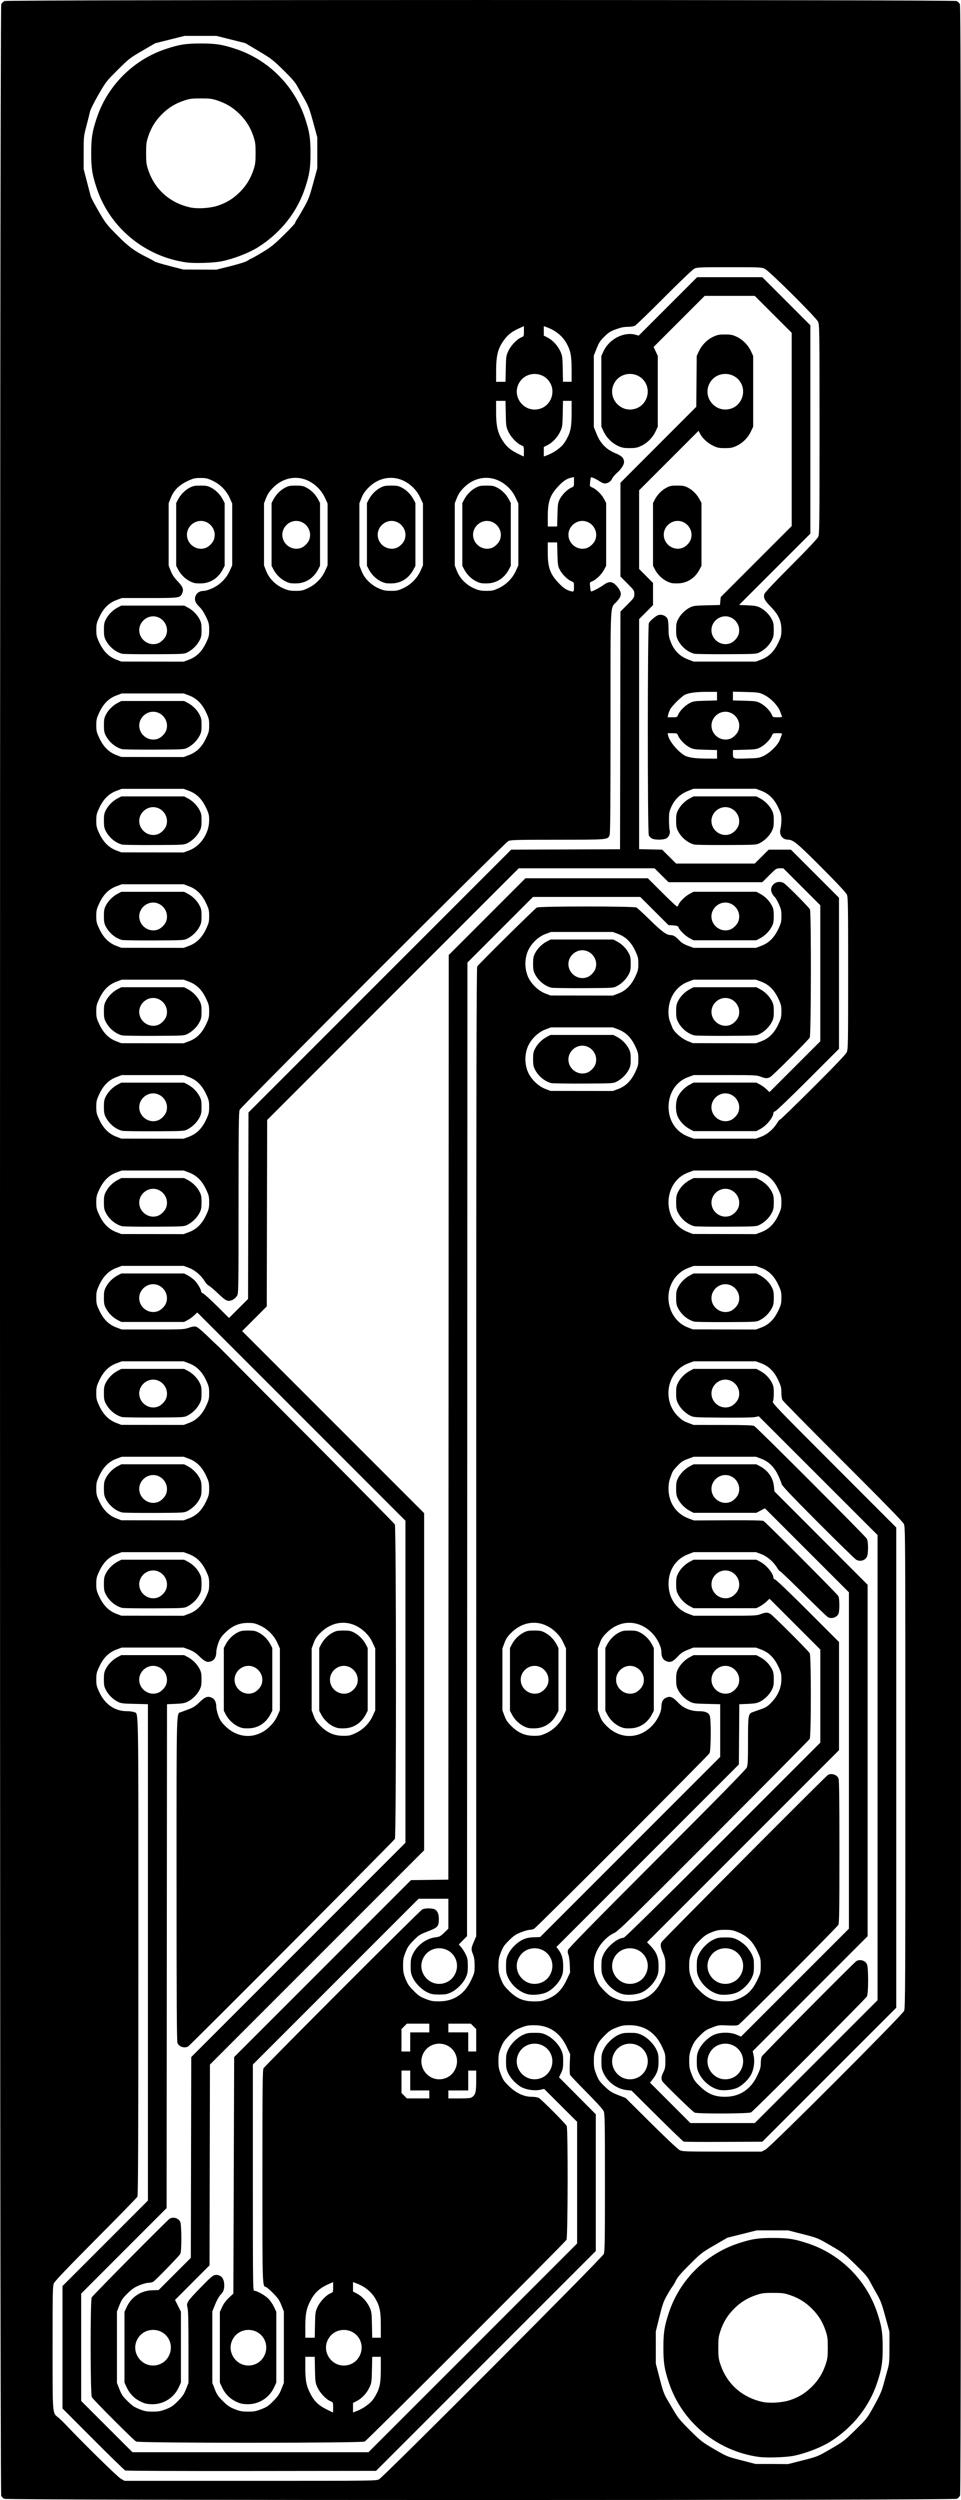 <?xml version="1.0" encoding="UTF-8" standalone="no"?>
<!-- Created with Inkscape (http://www.inkscape.org/) -->

<svg
   xmlns:dc="http://purl.org/dc/elements/1.1/"
   xmlns:cc="http://creativecommons.org/ns#"
   xmlns:rdf="http://www.w3.org/1999/02/22-rdf-syntax-ns#"
   xmlns:svg="http://www.w3.org/2000/svg"
   xmlns="http://www.w3.org/2000/svg"
   xmlns:sodipodi="http://sodipodi.sourceforge.net/DTD/sodipodi-0.dtd"
   xmlns:inkscape="http://www.inkscape.org/namespaces/inkscape"
   width="25.593mm"
   height="66.553mm"
   viewBox="0 0 90.685 235.818"
   id="svg2"
   version="1.1"
   inkscape:version="0.91 r13725"
   sodipodi:docname="pcb.svg">
  <defs
     id="defs4" />
  <sodipodi:namedview
     id="base"
     pagecolor="#ffffff"
     bordercolor="#666666"
     borderopacity="1.0"
     inkscape:pageopacity="0.0"
     inkscape:pageshadow="2"
     inkscape:zoom="0.69779036"
     inkscape:cx="216.93947"
     inkscape:cy="510.34481"
     inkscape:document-units="px"
     inkscape:current-layer="layer1"
     showgrid="false"
     inkscape:snap-page="true"
     fit-margin-top="0"
     fit-margin-left="0"
     fit-margin-right="0"
     fit-margin-bottom="0"
     borderlayer="true"
     inkscape:window-width="1920"
     inkscape:window-height="988"
     inkscape:window-x="0"
     inkscape:window-y="27"
     inkscape:window-maximized="1" />
  <g
     inkscape:label="Layer 1"
     inkscape:groupmode="layer"
     id="layer1"
     transform="translate(0,-816.544)">
    <path
       style="fill:#000000"
       d="m 0.394,1052.247 c -0.099,-0.055 -0.224,-0.18 -0.279,-0.279 -0.155,-0.279 -0.153,-234.732 0.002,-235.031 0.059,-0.114 0.195,-0.247 0.304,-0.296 0.286,-0.13 89.568,-0.13 89.854,0 0.108,0.049 0.245,0.183 0.304,0.296 0.092,0.179 0.107,16.13 0.107,117.507 0,90.784 -0.02,117.345 -0.09,117.497 -0.049,0.108 -0.183,0.245 -0.296,0.304 -0.299,0.155 -89.627,0.157 -89.906,0 z m 35.376,-1.84 c 0.424,-0.221 21.057,-20.898 21.201,-21.246 0.1,-0.243 0.115,-1.103 0.115,-6.734 0,-5.636 -0.015,-6.49 -0.115,-6.734 -0.073,-0.177 -0.659,-0.827 -1.604,-1.779 -0.819,-0.825 -1.522,-1.565 -1.564,-1.644 -0.045,-0.086 -0.06,-0.509 -0.037,-1.05 l 0.039,-0.906 -0.335,-0.713 c -0.631,-1.34 -1.665,-2.025 -3.056,-2.025 -0.57,0 -0.756,0.034 -1.265,0.233 -0.507,0.198 -0.676,0.314 -1.125,0.769 -0.437,0.443 -0.569,0.636 -0.759,1.119 -0.196,0.496 -0.23,0.683 -0.23,1.252 0,0.572 0.034,0.755 0.237,1.273 0.206,0.527 0.307,0.672 0.786,1.13 0.673,0.644 1.398,0.975 2.133,0.975 0.248,0 0.543,0.048 0.654,0.107 0.242,0.129 2.513,2.41 2.632,2.644 0.13,0.257 0.111,10.502 -0.021,10.738 -0.142,0.256 -18.795,18.901 -19.036,19.029 -0.291,0.153 -21.299,0.156 -21.576,0 -0.256,-0.142 -4.051,-3.944 -4.178,-4.186 -0.145,-0.276 -0.154,-9.152 -0.01,-9.41 0.115,-0.206 7.149,-7.306 7.36,-7.428 0.333,-0.194 0.809,-0.055 0.987,0.289 0.141,0.272 0.149,2.792 0.011,3.038 -0.12,0.213 -2.357,2.512 -2.559,2.629 -0.086,0.05 -0.286,0.092 -0.443,0.094 -0.158,10e-4 -0.546,0.108 -0.863,0.238 -0.462,0.188 -0.682,0.339 -1.111,0.759 -0.457,0.447 -0.569,0.611 -0.769,1.12 l -0.233,0.596 0,3.365 0,3.365 0.233,0.596 c 0.198,0.507 0.314,0.676 0.769,1.125 0.443,0.437 0.636,0.569 1.119,0.758 0.496,0.196 0.683,0.23 1.251,0.23 0.57,0 0.756,-0.034 1.265,-0.233 0.508,-0.199 0.674,-0.313 1.123,-0.769 0.434,-0.442 0.567,-0.638 0.759,-1.122 l 0.232,-0.587 0,-3.368 c 0,-2.38 -0.026,-3.467 -0.09,-3.704 -0.127,-0.476 -0.048,-0.602 1.17,-1.855 1.088,-1.12 1.25,-1.254 1.522,-1.258 0.483,-0.01 0.772,0.356 0.772,0.974 0,0.432 -0.073,0.611 -0.384,0.939 -0.119,0.126 -0.334,0.522 -0.478,0.88 l -0.263,0.652 0,3.371 0,3.371 0.233,0.596 c 0.198,0.507 0.314,0.676 0.769,1.125 0.443,0.437 0.636,0.569 1.119,0.758 0.496,0.196 0.683,0.23 1.251,0.23 0.57,0 0.756,-0.034 1.265,-0.233 0.508,-0.199 0.674,-0.313 1.123,-0.769 0.434,-0.442 0.567,-0.638 0.759,-1.122 l 0.232,-0.587 0,-3.367 0,-3.367 -0.23,-0.583 c -0.191,-0.484 -0.321,-0.675 -0.767,-1.127 -0.296,-0.299 -0.598,-0.563 -0.671,-0.587 -0.369,-0.117 -0.357,0.242 -0.357,-10.457 0,-8.485 0.016,-10.013 0.107,-10.185 0.128,-0.242 14.721,-14.844 14.978,-14.986 0.224,-0.124 0.896,-0.133 1.155,-0.015 0.274,0.125 0.41,0.431 0.41,0.923 0,0.689 -0.099,0.8 -1.037,1.161 -0.759,0.292 -0.854,0.352 -1.347,0.852 -0.439,0.445 -0.57,0.638 -0.761,1.121 -0.196,0.497 -0.23,0.682 -0.23,1.254 0,0.572 0.034,0.757 0.23,1.254 0.19,0.482 0.321,0.676 0.759,1.119 0.449,0.455 0.618,0.57 1.125,0.769 0.509,0.199 0.694,0.233 1.265,0.233 1.4,0 2.41,-0.665 3.044,-2.005 0.311,-0.658 0.328,-0.726 0.328,-1.366 0,-0.497 -0.039,-0.773 -0.15,-1.054 -0.195,-0.496 -0.191,-0.562 0.075,-1.188 l 0.225,-0.529 0.003,-45.66 c 0.002,-35.679 0.023,-45.694 0.094,-45.815 0.124,-0.211 5.422,-5.447 5.627,-5.561 0.236,-0.131 9.167,-0.131 9.402,0 0.09,0.05 0.675,0.592 1.3,1.204 1.107,1.083 1.538,1.394 1.936,1.398 0.249,0.002 0.456,0.131 0.8,0.495 0.217,0.23 0.448,0.373 0.828,0.513 l 0.527,0.194 2.94,0 2.94,0 0.508,-0.191 c 0.71,-0.266 1.222,-0.774 1.605,-1.592 0.261,-0.557 0.291,-0.681 0.291,-1.215 0,-0.514 -0.034,-0.668 -0.25,-1.142 -0.138,-0.301 -0.309,-0.596 -0.38,-0.655 -0.169,-0.139 -0.345,-0.483 -0.345,-0.673 0,-0.579 0.648,-0.935 1.185,-0.65 0.242,0.128 2.363,2.26 2.482,2.494 0.129,0.255 0.111,11.851 -0.019,12.086 -0.141,0.254 -3.498,3.605 -3.738,3.731 -0.271,0.142 -0.435,0.135 -0.903,-0.043 -0.37,-0.141 -0.576,-0.15 -3.351,-0.15 l -2.956,-4e-5 -0.558,0.206 c -1.108,0.41 -1.817,1.502 -1.817,2.8 0,1.301 0.699,2.356 1.853,2.797 l 0.513,0.196 2.94,0 2.94,0 0.508,-0.191 c 0.564,-0.212 1.163,-0.729 1.496,-1.291 0.104,-0.175 0.227,-0.319 0.273,-0.319 0.046,0 1.447,-1.358 3.113,-3.019 2.013,-2.006 3.076,-3.119 3.169,-3.319 0.134,-0.286 0.14,-0.623 0.142,-7.446 0.001,-6.258 -0.013,-7.181 -0.114,-7.425 -0.077,-0.186 -0.871,-1.037 -2.381,-2.553 -2.272,-2.28 -2.702,-2.639 -3.167,-2.639 -0.549,0 -0.875,-0.46 -0.724,-1.023 0.048,-0.181 0.088,-0.564 0.088,-0.852 0,-0.45 -0.04,-0.609 -0.291,-1.143 -0.383,-0.818 -0.895,-1.325 -1.605,-1.592 l -0.508,-0.191 -2.953,0 -2.953,0 -0.547,0.222 c -0.71,0.289 -1.221,0.784 -1.532,1.484 -0.203,0.457 -0.224,0.579 -0.22,1.257 0.003,0.412 0.032,0.843 0.065,0.957 0.081,0.28 -0.076,0.635 -0.34,0.772 -0.27,0.14 -1.064,0.141 -1.332,0.002 -0.114,-0.059 -0.247,-0.195 -0.296,-0.304 -0.131,-0.287 -0.124,-19.808 0.007,-20.034 0.105,-0.181 0.54,-0.568 0.78,-0.694 0.345,-0.181 0.826,-0.022 0.984,0.324 0.049,0.108 0.09,0.516 0.09,0.908 0,0.611 0.032,0.794 0.225,1.295 0.297,0.77 0.846,1.317 1.618,1.612 l 0.523,0.2 2.94,0 2.94,0 0.508,-0.191 c 0.71,-0.266 1.222,-0.774 1.605,-1.592 0.26,-0.556 0.291,-0.681 0.291,-1.212 0,-0.839 -0.27,-1.423 -1.013,-2.186 -0.569,-0.585 -0.69,-0.82 -0.603,-1.176 0.033,-0.135 0.899,-1.058 2.518,-2.681 1.651,-1.657 2.505,-2.567 2.583,-2.754 0.102,-0.246 0.115,-1.425 0.114,-10.125 -0.002,-9.456 -0.007,-9.858 -0.142,-10.146 -0.188,-0.402 -4.572,-4.759 -5.01,-4.979 -0.306,-0.153 -0.411,-0.158 -3.359,-0.158 -2.862,0 -3.06,0.009 -3.322,0.145 -0.153,0.08 -1.426,1.297 -2.828,2.705 -1.403,1.408 -2.641,2.608 -2.753,2.668 -0.116,0.061 -0.411,0.108 -0.689,0.108 -0.356,0 -0.653,0.061 -1.11,0.229 -0.524,0.192 -0.698,0.302 -1.091,0.69 -0.391,0.386 -0.51,0.568 -0.731,1.122 l -0.265,0.661 0,3.374 0,3.374 0.265,0.661 c 0.354,0.886 0.919,1.462 1.781,1.816 0.606,0.249 0.805,0.457 0.804,0.839 -7.5e-4,0.25 -0.285,0.678 -0.683,1.026 -0.19,0.167 -0.389,0.407 -0.442,0.534 -0.104,0.251 -0.412,0.449 -0.698,0.449 -0.099,0 -0.312,-0.089 -0.472,-0.199 -0.329,-0.224 -0.778,-0.428 -0.829,-0.376 -0.019,0.019 -0.053,0.217 -0.076,0.442 -0.042,0.406 -0.041,0.408 0.211,0.512 0.369,0.152 0.875,0.647 1.103,1.081 l 0.2,0.378 0,2.962 0,2.962 -0.2,0.378 c -0.229,0.434 -0.734,0.929 -1.103,1.081 -0.252,0.104 -0.253,0.106 -0.211,0.512 0.023,0.224 0.059,0.424 0.079,0.445 0.058,0.058 0.792,-0.319 1.199,-0.614 0.546,-0.396 0.875,-0.342 1.319,0.217 0.425,0.536 0.401,0.842 -0.11,1.388 -0.61,0.652 -0.561,-0.338 -0.561,11.363 0,7.951 -0.021,10.509 -0.09,10.658 -0.189,0.415 -0.129,0.41 -4.913,0.414 -4.047,0.003 -4.43,0.014 -4.655,0.134 -0.357,0.19 -25.211,25.048 -25.338,25.342 -0.087,0.201 -0.104,1.654 -0.105,8.775 0,8.332 -0.004,8.539 -0.147,8.774 -0.158,0.259 -0.499,0.472 -0.754,0.472 -0.253,0 -0.447,-0.133 -1.105,-0.762 -0.34,-0.325 -0.703,-0.629 -0.806,-0.676 -0.103,-0.047 -0.269,-0.224 -0.369,-0.392 -0.327,-0.551 -0.929,-1.069 -1.489,-1.279 l -0.508,-0.191 -2.922,0 -2.922,0 -0.508,0.191 c -0.71,0.266 -1.222,0.774 -1.605,1.592 -0.261,0.557 -0.291,0.68 -0.291,1.217 0,0.537 0.029,0.66 0.291,1.217 0.383,0.818 0.895,1.325 1.605,1.592 l 0.508,0.191 2.928,0 c 2.81,0 2.947,-0.007 3.394,-0.162 0.319,-0.111 0.534,-0.145 0.684,-0.108 0.131,0.033 0.55,0.376 1.049,0.86 0.457,0.443 0.889,0.854 0.961,0.914 0.072,0.06 0.713,0.7 1.425,1.422 0.711,0.722 4.43,4.457 8.263,8.301 3.833,3.844 7.013,7.067 7.066,7.162 0.138,0.248 0.143,29.416 0.005,29.662 -0.113,0.203 -19.297,19.452 -19.511,19.578 -0.335,0.197 -0.843,0.038 -1.003,-0.314 -0.069,-0.15 -0.09,-3.786 -0.09,-15.459 0,-16.683 -0.03,-15.586 0.428,-15.767 0.115,-0.046 0.446,-0.17 0.735,-0.276 0.392,-0.144 0.629,-0.294 0.938,-0.594 0.598,-0.582 0.823,-0.668 1.24,-0.478 0.26,0.119 0.41,0.426 0.41,0.84 0,0.185 0.086,0.569 0.192,0.854 0.153,0.412 0.286,0.61 0.656,0.976 1.266,1.251 3.035,1.238 4.267,-0.031 0.279,-0.288 0.507,-0.618 0.656,-0.953 l 0.229,-0.513 0,-2.911 0,-2.911 -0.229,-0.513 c -0.318,-0.712 -0.916,-1.316 -1.631,-1.647 -0.478,-0.221 -0.624,-0.254 -1.148,-0.254 -0.841,0 -1.503,0.283 -2.144,0.916 -0.371,0.366 -0.504,0.564 -0.656,0.976 -0.105,0.284 -0.192,0.668 -0.192,0.854 0,0.414 -0.15,0.721 -0.41,0.84 -0.417,0.19 -0.641,0.103 -1.24,-0.478 -0.3,-0.292 -0.55,-0.453 -0.92,-0.591 l -0.508,-0.191 -2.922,0 -2.922,0 -0.508,0.191 c -0.71,0.266 -1.222,0.774 -1.605,1.592 -0.261,0.557 -0.291,0.68 -0.291,1.217 0,0.537 0.029,0.66 0.291,1.217 0.537,1.147 1.463,1.783 2.595,1.783 0.265,0 0.571,0.04 0.679,0.09 0.441,0.201 0.411,-1.49 0.408,23.025 -0.002,17.524 -0.023,22.559 -0.094,22.686 -0.05,0.09 -1.812,1.895 -3.916,4.011 -2.552,2.567 -3.869,3.945 -3.956,4.138 -0.121,0.269 -0.131,0.725 -0.13,6.077 0.002,6.49 -0.027,6.144 0.552,6.612 0.152,0.123 0.451,0.409 0.664,0.636 1.54,1.639 4.877,4.918 5.194,5.104 l 0.375,0.22 11.872,7e-4 c 11.591,8e-4 11.878,0 12.15,-0.144 z m -23.947,-0.828 c -0.083,-0.035 -1.449,-1.367 -3.038,-2.958 l -2.888,-2.894 0,-5.774 0,-5.774 4.031,-4.032 4.031,-4.032 0,-23.411 0,-23.411 -1.256,-0.029 c -1.135,-0.026 -1.289,-0.045 -1.594,-0.203 -0.46,-0.237 -0.874,-0.646 -1.11,-1.096 -0.167,-0.319 -0.197,-0.47 -0.197,-1.012 0,-0.543 0.029,-0.693 0.197,-1.012 0.235,-0.448 0.648,-0.856 1.11,-1.098 l 0.338,-0.177 2.962,0 2.962,0 0.338,0.177 c 0.462,0.242 0.875,0.65 1.11,1.098 0.167,0.319 0.197,0.47 0.197,1.012 0,0.543 -0.029,0.693 -0.197,1.012 -0.237,0.452 -0.653,0.861 -1.11,1.092 -0.269,0.136 -0.501,0.178 -1.143,0.205 l -0.806,0.034 -0.019,23.765 -0.019,23.765 -4.031,4.032 -4.031,4.032 0,5.063 0,5.063 2.419,2.418 2.419,2.418 11.137,0 11.137,0 9.844,-9.844 9.844,-9.844 0,-5.738 0,-5.738 -1.556,-1.553 -1.556,-1.553 -0.338,0.079 c -0.474,0.111 -1.217,0.028 -1.694,-0.19 -0.524,-0.24 -1.113,-0.834 -1.366,-1.377 -0.171,-0.366 -0.2,-0.531 -0.2,-1.105 0,-0.574 0.03,-0.739 0.2,-1.105 0.256,-0.55 0.842,-1.136 1.392,-1.392 0.366,-0.171 0.531,-0.201 1.105,-0.201 0.574,0 0.739,0.03 1.105,0.201 0.55,0.256 1.136,0.842 1.392,1.392 0.171,0.366 0.2,0.53 0.2,1.105 0,0.572 -0.03,0.738 -0.196,1.087 l -0.196,0.412 1.735,1.744 1.735,1.744 0,6.449 0,6.449 -10.369,10.369 -10.369,10.369 -11.756,0.014 c -6.466,0.01 -11.824,-0.015 -11.906,-0.05 z m 39.105,-36.975 c 1.061,-0.304 1.537,-1.598 0.931,-2.532 -0.654,-1.008 -2.169,-1.01 -2.821,0 -0.848,1.307 0.388,2.966 1.89,2.535 z m -36.017,-36.382 c 0.287,-0.109 0.62,-0.432 0.745,-0.724 0.362,-0.847 -0.284,-1.821 -1.209,-1.821 -0.707,0 -1.312,0.602 -1.312,1.305 0,0.908 0.932,1.559 1.776,1.24 z m -1.214,67.029 c -0.82,-0.272 -1.394,-0.771 -1.74,-1.512 l -0.21,-0.45 0,-3.337 0,-3.337 0.212,-0.458 c 0.442,-0.957 1.344,-1.548 2.409,-1.58 l 0.596,-0.018 1.522,-1.521 1.522,-1.521 0.02,-9.47 0.02,-9.47 10.106,-10.106 10.106,-10.106 0,-15.188 0,-15.188 -9.823,-9.823 -9.823,-9.823 -0.283,0.271 c -0.156,0.149 -0.435,0.351 -0.62,0.448 l -0.338,0.177 -2.962,0 -2.962,0 -0.338,-0.177 c -0.462,-0.242 -0.875,-0.65 -1.11,-1.098 -0.167,-0.319 -0.197,-0.47 -0.197,-1.012 0,-0.543 0.029,-0.693 0.197,-1.012 0.235,-0.448 0.648,-0.856 1.11,-1.098 l 0.338,-0.177 2.962,0 2.962,0 0.338,0.177 c 0.186,0.097 0.467,0.3 0.625,0.45 0.287,0.272 0.65,0.882 0.65,1.091 0,0.06 0.076,0.132 0.169,0.16 0.093,0.028 0.683,0.561 1.312,1.185 l 1.144,1.135 0.899,-0.897 0.899,-0.897 0.02,-8.796 0.02,-8.796 12.394,-12.394 12.394,-12.394 5.137,-0.02 5.137,-0.02 0.019,-11.209 0.019,-11.209 0.656,-0.659 c 0.628,-0.631 0.656,-0.674 0.656,-0.994 0,-0.32 -0.028,-0.363 -0.656,-0.994 l -0.656,-0.659 0,-4.423 0,-4.423 3.578,-3.582 3.578,-3.582 0.021,-2.4 0.021,-2.4 0.21,-0.45 c 0.273,-0.586 0.783,-1.098 1.357,-1.363 0.389,-0.179 0.555,-0.211 1.096,-0.211 0.541,0 0.707,0.032 1.096,0.211 0.573,0.265 1.083,0.777 1.357,1.363 l 0.21,0.45 0,3.337 0,3.337 -0.21,0.45 c -0.273,0.586 -0.783,1.098 -1.357,1.363 -0.389,0.179 -0.555,0.211 -1.096,0.212 -0.542,0 -0.705,-0.031 -1.087,-0.21 -0.516,-0.241 -1.032,-0.708 -1.251,-1.132 l -0.151,-0.292 -2.805,2.805 -2.805,2.805 0,3.711 0,3.711 0.656,0.659 0.656,0.659 0,1.047 0,1.047 -0.656,0.659 -0.656,0.659 0,10.849 0,10.849 1.086,0.024 1.086,0.024 0.659,0.656 0.659,0.656 3.71,0 3.71,0 0.659,-0.656 0.659,-0.656 1.048,0 1.048,0 2.269,2.269 2.269,2.269 0,7.124 0,7.124 -2.92,2.921 c -1.606,1.606 -2.998,2.94 -3.094,2.964 -0.096,0.024 -0.174,0.095 -0.174,0.158 0,0.41 -0.648,1.207 -1.238,1.521 l -0.375,0.2 -2.962,0 -2.962,0 -0.375,-0.2 c -0.451,-0.241 -0.86,-0.655 -1.095,-1.113 -0.25,-0.485 -0.25,-1.465 0,-1.95 0.236,-0.457 0.644,-0.872 1.095,-1.113 l 0.375,-0.2 2.962,0 2.962,0 0.338,0.177 c 0.186,0.097 0.465,0.299 0.62,0.448 l 0.283,0.271 2.398,-2.398 2.398,-2.398 0,-6.414 0,-6.414 -1.744,-1.743 -1.744,-1.743 -0.335,0 c -0.321,0 -0.363,0.027 -0.995,0.656 l -0.659,0.656 -4.422,0 -4.422,0 -0.659,-0.656 -0.659,-0.656 -6.411,0 -6.411,0 -11.868,11.869 -11.868,11.869 -0.019,8.793 -0.019,8.793 -1.162,1.164 -1.162,1.164 8.587,8.587 8.587,8.587 0,15.9 0,15.9 -10.106,10.106 -10.106,10.106 -0.019,9.468 -0.019,9.468 -1.628,1.632 -1.628,1.632 0.278,0.558 0.278,0.558 0,3.342 0,3.342 -0.212,0.458 c -0.426,0.922 -1.327,1.531 -2.334,1.578 -0.308,0.014 -0.655,-0.017 -0.829,-0.075 z m 1.23,-3.647 c 1.061,-0.304 1.537,-1.598 0.931,-2.532 -0.654,-1.008 -2.169,-1.01 -2.821,0 -0.848,1.307 0.388,2.966 1.89,2.535 z m -0.017,-99.382 c 0.287,-0.109 0.62,-0.432 0.745,-0.724 0.362,-0.847 -0.284,-1.821 -1.209,-1.821 -0.707,0 -1.312,0.602 -1.312,1.305 0,0.908 0.932,1.559 1.776,1.24 z m 54,-18 c 0.287,-0.109 0.62,-0.432 0.745,-0.724 0.362,-0.847 -0.284,-1.821 -1.209,-1.821 -0.707,0 -1.312,0.602 -1.312,1.305 0,0.908 0.932,1.559 1.776,1.24 z m 0.017,-67.118 c 1.061,-0.304 1.537,-1.598 0.931,-2.532 -0.654,-1.008 -2.169,-1.01 -2.821,-0.004 -0.848,1.307 0.388,2.966 1.89,2.535 z m -46.23,188.147 c -0.82,-0.272 -1.394,-0.771 -1.74,-1.512 l -0.21,-0.45 0,-3.337 0,-3.337 0.216,-0.467 c 0.143,-0.309 0.359,-0.601 0.637,-0.863 l 0.422,-0.396 0.037,-11.156 0.037,-11.156 8.344,-8.344 8.344,-8.344 1.762,-0.023 1.762,-0.023 0.019,-43.609 0.019,-43.609 3.619,-3.619 3.619,-3.619 5.774,0 5.774,0 1.333,1.331 c 0.733,0.732 1.372,1.331 1.421,1.331 0.048,0 0.111,-0.072 0.139,-0.161 0.085,-0.267 0.641,-0.815 1.044,-1.027 l 0.378,-0.2 2.962,0 2.962,0 0.375,0.2 c 0.452,0.241 0.86,0.655 1.095,1.113 0.142,0.275 0.174,0.455 0.174,0.975 0,0.52 -0.032,0.7 -0.174,0.975 -0.236,0.457 -0.644,0.872 -1.095,1.113 l -0.375,0.2 -2.962,0 -2.962,0 -0.378,-0.2 c -0.397,-0.209 -0.958,-0.759 -1.041,-1.018 -0.04,-0.125 -0.128,-0.158 -0.5,-0.185 l -0.452,-0.033 -1.328,-1.326 -1.328,-1.326 -5.062,0 -5.062,0 -3.093,3.094 -3.093,3.094 -0.019,45.916 -0.019,45.916 -0.388,0.396 -0.388,0.396 0.228,0.262 c 0.125,0.144 0.316,0.448 0.425,0.675 0.167,0.35 0.197,0.514 0.197,1.087 0,0.574 -0.03,0.739 -0.2,1.105 -0.256,0.55 -0.842,1.136 -1.392,1.392 -0.366,0.171 -0.531,0.201 -1.105,0.201 -0.574,0 -0.739,-0.03 -1.105,-0.201 -0.55,-0.256 -1.136,-0.842 -1.392,-1.392 -0.171,-0.366 -0.2,-0.531 -0.2,-1.105 0,-0.574 0.03,-0.739 0.2,-1.105 0.394,-0.846 1.268,-1.495 2.155,-1.599 0.371,-0.044 0.46,-0.091 0.81,-0.432 l 0.394,-0.383 0,-1.409 0,-1.409 -1.406,0 -1.406,0 -7.819,7.819 -7.819,7.819 0,10.669 c 0,10.111 0.007,10.669 0.131,10.669 0.26,0 1.038,0.439 1.346,0.76 0.173,0.18 0.409,0.53 0.525,0.777 l 0.21,0.45 0,3.337 0,3.337 -0.212,0.458 c -0.426,0.922 -1.327,1.531 -2.334,1.578 -0.308,0.014 -0.655,-0.017 -0.829,-0.075 z m 1.23,-3.647 c 1.061,-0.304 1.537,-1.598 0.931,-2.532 -0.654,-1.008 -2.169,-1.01 -2.821,0 -0.848,1.307 0.388,2.966 1.89,2.535 z m 18,-36 c 1.061,-0.304 1.537,-1.598 0.931,-2.532 -0.654,-1.008 -2.169,-1.01 -2.821,0 -0.848,1.307 0.388,2.966 1.89,2.535 z m 26.983,-99.382 c 0.287,-0.109 0.62,-0.432 0.745,-0.724 0.362,-0.847 -0.284,-1.821 -1.209,-1.821 -0.707,0 -1.312,0.602 -1.312,1.305 0,0.908 0.932,1.559 1.776,1.24 z m -46.064,75.314 c -0.629,-0.167 -1.22,-0.657 -1.548,-1.284 l -0.177,-0.338 0,-2.962 0,-2.962 0.177,-0.338 c 0.242,-0.462 0.65,-0.875 1.098,-1.11 0.319,-0.167 0.47,-0.197 1.012,-0.197 0.543,0 0.693,0.029 1.012,0.197 0.448,0.235 0.856,0.648 1.098,1.11 l 0.177,0.338 0,2.962 0,2.962 -0.177,0.338 c -0.415,0.793 -1.115,1.265 -1.949,1.315 -0.274,0.016 -0.6,0.003 -0.724,-0.03 z m 1.064,-3.314 c 0.287,-0.109 0.62,-0.432 0.745,-0.724 0.362,-0.847 -0.284,-1.821 -1.209,-1.821 -0.707,0 -1.312,0.602 -1.312,1.305 0,0.908 0.932,1.559 1.776,1.24 z m 41.611,-80.014 c -0.622,-0.158 -1.223,-0.656 -1.545,-1.282 -0.142,-0.275 -0.174,-0.455 -0.174,-0.975 0,-0.542 0.029,-0.693 0.197,-1.012 0.235,-0.448 0.648,-0.856 1.11,-1.098 l 0.338,-0.177 2.962,0 2.962,0 0.338,0.177 c 0.462,0.242 0.875,0.65 1.11,1.098 0.167,0.319 0.197,0.47 0.197,1.012 0,0.543 -0.029,0.693 -0.197,1.012 -0.235,0.448 -0.648,0.856 -1.11,1.098 -0.336,0.176 -0.354,0.177 -3.15,0.19 -1.547,0.007 -2.914,-0.013 -3.038,-0.044 z m 3.389,-0.986 c 0.287,-0.109 0.62,-0.432 0.745,-0.724 0.362,-0.847 -0.284,-1.821 -1.209,-1.821 -0.707,0 -1.312,0.602 -1.312,1.305 0,0.908 0.932,1.559 1.776,1.24 z m -3.389,-17.014 c -0.622,-0.158 -1.223,-0.656 -1.545,-1.282 -0.142,-0.275 -0.174,-0.455 -0.174,-0.975 0,-0.542 0.029,-0.693 0.197,-1.012 0.236,-0.45 0.65,-0.858 1.11,-1.096 0.305,-0.157 0.459,-0.177 1.585,-0.203 l 1.247,-0.029 0.036,-0.376 0.036,-0.376 3.348,-3.348 3.348,-3.348 0,-9.113 0,-9.113 -1.744,-1.743 -1.744,-1.743 -2.361,0 -2.361,0 -2.411,2.41 -2.411,2.41 0.198,0.422 0.198,0.422 0,3.337 0,3.337 -0.21,0.45 c -0.273,0.586 -0.783,1.098 -1.357,1.363 -0.389,0.179 -0.555,0.211 -1.096,0.211 -0.541,0 -0.707,-0.032 -1.096,-0.211 -0.573,-0.265 -1.083,-0.777 -1.357,-1.363 l -0.21,-0.45 0,-3.337 0,-3.337 0.21,-0.45 c 0.533,-1.143 1.914,-1.852 3.015,-1.547 l 0.3,0.083 2.757,-2.756 2.757,-2.756 3.074,0 3.074,0 2.269,2.269 2.269,2.269 0,9.825 0,9.825 -3.365,3.365 -3.365,3.365 0.815,0.035 c 0.652,0.028 0.882,0.069 1.152,0.205 0.457,0.231 0.873,0.64 1.11,1.092 0.167,0.319 0.197,0.47 0.197,1.012 0,0.543 -0.029,0.693 -0.197,1.012 -0.235,0.448 -0.648,0.856 -1.11,1.098 -0.336,0.176 -0.354,0.177 -3.15,0.19 -1.547,0.007 -2.914,-0.013 -3.038,-0.044 z m 3.389,-0.986 c 0.287,-0.109 0.62,-0.432 0.745,-0.724 0.362,-0.847 -0.284,-1.821 -1.209,-1.821 -0.707,0 -1.312,0.602 -1.312,1.305 0,0.908 0.932,1.559 1.776,1.24 z m -8.983,-22.118 c 1.061,-0.304 1.537,-1.598 0.931,-2.532 -0.654,-1.008 -2.169,-1.01 -2.821,-0.004 -0.848,1.307 0.388,2.966 1.89,2.535 z m 3.42,16.432 c -0.629,-0.167 -1.22,-0.657 -1.548,-1.284 l -0.177,-0.338 0,-2.962 0,-2.962 0.177,-0.338 c 0.242,-0.462 0.65,-0.875 1.098,-1.11 0.319,-0.167 0.47,-0.197 1.012,-0.197 0.543,0 0.693,0.029 1.012,0.197 0.448,0.235 0.856,0.648 1.098,1.11 l 0.177,0.338 0,2.962 0,2.962 -0.177,0.338 c -0.415,0.793 -1.115,1.265 -1.949,1.315 -0.274,0.016 -0.6,0.003 -0.724,-0.03 z m 1.064,-3.314 c 0.287,-0.109 0.62,-0.432 0.745,-0.724 0.362,-0.847 -0.284,-1.821 -1.209,-1.821 -0.707,0 -1.312,0.602 -1.312,1.305 0,0.908 0.932,1.559 1.776,1.24 z m 11.349,180.397 c 1.386,-0.355 1.389,-0.356 2.619,-1.067 1.179,-0.682 1.279,-0.759 2.339,-1.8 1.107,-1.087 1.108,-1.088 1.774,-2.293 0.533,-0.963 0.709,-1.362 0.877,-1.988 0.116,-0.43 0.29,-1.065 0.388,-1.409 0.159,-0.563 0.177,-0.778 0.177,-2.098 l 0,-1.47 -0.386,-1.419 c -0.337,-1.236 -0.442,-1.516 -0.821,-2.177 -0.239,-0.417 -0.542,-0.967 -0.673,-1.222 -0.184,-0.358 -0.489,-0.707 -1.344,-1.538 -1.046,-1.015 -1.173,-1.113 -2.334,-1.786 -1.228,-0.712 -1.229,-0.713 -2.616,-1.068 l -1.387,-0.355 -1.483,-10e-4 -1.483,-10e-4 -1.384,0.346 -1.384,0.346 -1.221,0.708 c -1.179,0.684 -1.259,0.746 -2.328,1.81 -0.827,0.823 -1.156,1.206 -1.302,1.514 -0.108,0.227 -0.255,0.48 -0.326,0.562 -0.072,0.082 -0.302,0.454 -0.513,0.825 -0.331,0.584 -0.429,0.86 -0.724,2.05 l -0.341,1.375 7.5e-4,1.512 7.5e-4,1.512 0.36,1.396 c 0.288,1.119 0.421,1.499 0.666,1.913 0.169,0.284 0.495,0.837 0.724,1.229 0.344,0.586 0.609,0.902 1.489,1.775 1.018,1.01 1.132,1.098 2.271,1.762 1.188,0.693 1.213,0.703 2.55,1.05 l 1.35,0.35 1.538,0 1.538,0.01 1.387,-0.355 z m -4.152,-0.322 c -3.935,-0.545 -7.247,-3.275 -8.485,-6.996 -0.428,-1.286 -0.522,-1.886 -0.522,-3.312 0,-1.426 0.095,-2.026 0.522,-3.312 1.018,-3.06 3.453,-5.495 6.513,-6.513 1.286,-0.428 1.886,-0.522 3.312,-0.522 1.426,0 2.026,0.095 3.312,0.522 3.06,1.018 5.495,3.453 6.513,6.513 0.428,1.286 0.522,1.886 0.522,3.312 0,1.426 -0.095,2.026 -0.522,3.312 -0.748,2.249 -2.267,4.172 -4.356,5.514 -0.882,0.567 -2.309,1.125 -3.519,1.376 -0.712,0.148 -2.557,0.207 -3.29,0.106 z m 2.915,-5.348 c 0.827,-0.266 1.478,-0.665 2.099,-1.286 0.615,-0.615 1.014,-1.263 1.292,-2.099 0.175,-0.526 0.2,-0.72 0.2,-1.575 0,-0.855 -0.025,-1.048 -0.2,-1.575 -0.278,-0.836 -0.677,-1.484 -1.292,-2.099 -0.615,-0.615 -1.263,-1.014 -2.099,-1.292 -0.526,-0.175 -0.72,-0.2 -1.575,-0.2 -0.855,0 -1.049,0.024 -1.575,0.2 -0.836,0.278 -1.484,0.677 -2.099,1.292 -0.615,0.615 -1.014,1.263 -1.292,2.099 -0.175,0.526 -0.2,0.72 -0.2,1.575 0,0.855 0.025,1.049 0.199,1.577 0.603,1.82 2.011,3.089 3.916,3.53 0.687,0.159 1.881,0.092 2.625,-0.147 z m -43.087,0.675 c 0,-0.469 -0.005,-0.48 -0.244,-0.578 -0.41,-0.168 -0.992,-0.779 -1.228,-1.289 -0.204,-0.443 -0.217,-0.529 -0.241,-1.685 l -0.025,-1.219 -0.444,0 -0.444,0 0,1.08 c 0,1.221 0.118,1.757 0.564,2.558 0.338,0.607 0.719,0.959 1.428,1.314 0.326,0.164 0.603,0.298 0.614,0.298 0.011,0 0.02,-0.215 0.02,-0.478 z m 2.998,-0.057 c 0.543,-0.38 0.748,-0.597 1.017,-1.077 0.392,-0.698 0.485,-1.179 0.485,-2.49 l 0,-1.147 -0.406,0 -0.406,0 -0.025,1.219 c -0.024,1.151 -0.037,1.244 -0.235,1.669 -0.253,0.542 -0.713,1.035 -1.196,1.283 l -0.356,0.182 0,0.448 0,0.449 0.391,-0.149 c 0.215,-0.082 0.544,-0.256 0.731,-0.387 z m -1.505,-3.962 c 1.061,-0.304 1.537,-1.598 0.931,-2.531 -0.654,-1.008 -2.169,-1.01 -2.821,0 -0.848,1.307 0.388,2.966 1.89,2.535 z m -3.205,-3.771 c 0.024,-1.156 0.037,-1.243 0.241,-1.685 0.235,-0.51 0.817,-1.121 1.228,-1.289 0.239,-0.098 0.244,-0.109 0.244,-0.576 l 0,-0.476 -0.356,0.152 c -0.839,0.36 -1.329,0.778 -1.706,1.455 -0.445,0.801 -0.564,1.337 -0.564,2.558 l 0,1.08 0.444,0 0.444,0 0.025,-1.219 z m 6.212,0.072 c 0,-1.311 -0.094,-1.792 -0.485,-2.49 -0.365,-0.652 -0.992,-1.176 -1.748,-1.464 l -0.391,-0.149 0,0.448 0,0.448 0.356,0.182 c 0.483,0.247 0.943,0.741 1.196,1.283 0.198,0.425 0.211,0.518 0.235,1.669 l 0.025,1.219 0.406,0 0.406,0 0,-1.147 z m 36.284,-16.586 c 0.49,-0.253 12.934,-12.704 13.101,-13.109 0.103,-0.248 0.115,-2.74 0.113,-22.95 -0.002,-22.016 -0.006,-22.68 -0.142,-22.971 -0.096,-0.205 -1.918,-2.073 -5.741,-5.888 -3.08,-3.073 -5.648,-5.679 -5.708,-5.79 -0.064,-0.12 -0.108,-0.415 -0.108,-0.724 0,-0.448 -0.041,-0.609 -0.291,-1.147 -0.384,-0.825 -0.892,-1.331 -1.604,-1.598 l -0.508,-0.191 -2.94,0 -2.94,0 -0.527,0.199 c -1.964,0.742 -2.488,3.447 -0.963,4.97 0.338,0.338 0.554,0.48 0.963,0.633 l 0.527,0.198 2.773,0.003 c 2.132,0.002 2.814,0.025 2.949,0.1 0.255,0.141 10.503,10.396 10.63,10.637 0.144,0.274 0.144,1.42 0,1.699 -0.184,0.356 -0.625,0.479 -1.003,0.279 -0.111,-0.059 -1.728,-1.637 -3.592,-3.506 -2.459,-2.466 -3.404,-3.461 -3.442,-3.624 -0.029,-0.124 -0.179,-0.495 -0.333,-0.825 -0.371,-0.796 -0.889,-1.307 -1.594,-1.572 l -0.508,-0.191 -2.936,0 -2.936,0 -0.556,0.206 c -0.453,0.168 -0.629,0.284 -0.951,0.627 -0.482,0.513 -0.457,0.474 -0.683,1.096 -0.136,0.376 -0.184,0.659 -0.184,1.092 0,1.287 0.705,2.344 1.855,2.784 l 0.535,0.204 3.216,-0.015 c 2.149,-0.01 3.264,0.011 3.361,0.065 0.203,0.111 6.941,6.873 7.058,7.082 0.122,0.22 0.13,1.412 0.011,1.673 -0.157,0.345 -0.636,0.504 -0.984,0.327 -0.09,-0.046 -1.127,-1.041 -2.304,-2.212 -1.177,-1.171 -2.178,-2.129 -2.224,-2.129 -0.046,0 -0.169,-0.143 -0.273,-0.319 -0.333,-0.562 -0.932,-1.079 -1.496,-1.291 l -0.508,-0.191 -2.942,0 -2.942,0 -0.549,0.214 c -1.136,0.443 -1.813,1.483 -1.813,2.786 0,1.303 0.706,2.379 1.839,2.803 l 0.527,0.197 2.961,-3e-5 c 2.779,-4e-5 2.985,-0.009 3.355,-0.15 0.468,-0.178 0.632,-0.186 0.903,-0.044 0.238,0.125 3.598,3.481 3.739,3.734 0.141,0.255 0.139,7.82 -0.002,8.075 -0.054,0.097 -4.128,4.21 -9.054,9.14 -8.066,8.072 -9,8.984 -9.405,9.174 -0.694,0.325 -1.391,1.078 -1.683,1.818 -0.196,0.497 -0.23,0.682 -0.23,1.254 0,0.572 0.034,0.757 0.23,1.254 0.19,0.482 0.321,0.676 0.759,1.119 0.449,0.455 0.618,0.57 1.125,0.769 0.509,0.199 0.694,0.233 1.265,0.233 1.4,0 2.41,-0.665 3.044,-2.005 0.311,-0.657 0.328,-0.727 0.328,-1.361 0,-0.575 -0.031,-0.742 -0.225,-1.197 -0.243,-0.572 -0.27,-0.785 -0.129,-1.038 0.114,-0.204 15.471,-15.628 15.685,-15.753 0.336,-0.197 0.843,-0.038 1.004,0.314 0.067,0.148 0.09,1.865 0.09,6.909 0,5.674 -0.017,6.744 -0.107,6.915 -0.13,0.245 -9.179,9.3 -9.427,9.432 -0.125,0.067 -0.418,0.082 -1.019,0.052 -0.82,-0.04 -0.863,-0.035 -1.473,0.201 -0.546,0.211 -0.698,0.313 -1.159,0.78 -0.439,0.444 -0.57,0.638 -0.76,1.12 -0.196,0.496 -0.23,0.683 -0.23,1.251 0,0.572 0.034,0.755 0.237,1.273 0.206,0.527 0.307,0.672 0.786,1.13 0.745,0.713 1.378,0.975 2.353,0.975 1.386,0 2.429,-0.685 3.049,-2.005 0.274,-0.582 0.326,-0.767 0.328,-1.163 0.001,-0.258 0.044,-0.543 0.094,-0.633 0.115,-0.207 8.722,-8.88 8.934,-9.003 0.334,-0.194 0.809,-0.055 0.987,0.289 0.153,0.296 0.153,2.759 0,3.049 -0.127,0.241 -10.675,10.796 -10.93,10.937 -0.238,0.132 -5.09,0.147 -5.337,0.016 -0.21,-0.111 -2.909,-2.732 -3.03,-2.942 -0.138,-0.241 -0.115,-0.464 0.091,-0.871 0.159,-0.314 0.188,-0.473 0.188,-1.049 0,-0.644 -0.017,-0.714 -0.326,-1.371 -0.62,-1.318 -1.663,-2.005 -3.046,-2.005 -0.57,0 -0.756,0.034 -1.264,0.233 -0.507,0.198 -0.676,0.314 -1.125,0.769 -0.437,0.443 -0.569,0.636 -0.759,1.119 -0.196,0.496 -0.23,0.683 -0.23,1.252 0,0.572 0.034,0.755 0.237,1.273 0.207,0.528 0.307,0.671 0.789,1.133 0.478,0.458 0.647,0.566 1.262,0.807 l 0.71,0.278 2.39,2.374 c 1.315,1.306 2.522,2.443 2.683,2.528 0.284,0.15 0.406,0.154 4.026,0.158 l 3.734,0 0.354,-0.182 z m -7.709,-0.768 c -0.062,-0.022 -1.192,-1.113 -2.513,-2.424 l -2.4,-2.383 -0.449,-0.049 c -0.921,-0.1 -1.795,-0.737 -2.198,-1.601 -0.171,-0.366 -0.2,-0.531 -0.2,-1.105 0,-0.574 0.03,-0.739 0.2,-1.105 0.256,-0.55 0.842,-1.136 1.392,-1.392 0.366,-0.171 0.531,-0.2 1.105,-0.2 0.574,0 0.739,0.03 1.105,0.2 0.55,0.256 1.136,0.842 1.392,1.392 0.171,0.367 0.2,0.53 0.199,1.105 -10e-4,0.752 -0.135,1.152 -0.569,1.7 l -0.238,0.301 1.905,1.906 1.905,1.906 3.038,0 3.038,0 5.794,-5.794 5.794,-5.794 0,-21.937 0,-21.938 -5.606,-5.603 -5.606,-5.603 -0.348,0.076 c -0.211,0.046 -1.422,0.067 -3.075,0.053 -2.697,-0.023 -2.731,-0.025 -3.064,-0.2 -0.462,-0.242 -0.875,-0.65 -1.11,-1.098 -0.167,-0.319 -0.197,-0.47 -0.197,-1.012 0,-0.543 0.029,-0.693 0.197,-1.012 0.235,-0.448 0.648,-0.856 1.11,-1.098 l 0.338,-0.177 2.962,0 2.962,0 0.338,0.177 c 0.462,0.242 0.875,0.65 1.11,1.098 0.167,0.318 0.197,0.472 0.198,1.012 9e-4,0.361 -0.037,0.703 -0.087,0.787 -0.081,0.137 0.422,0.662 5.776,6.019 l 5.865,5.869 0,22.65 0,22.65 -6.319,6.319 -6.319,6.319 -3.656,0.014 c -2.011,0.01 -3.707,0 -3.769,-0.027 z m -4.582,-5.947 c 1.061,-0.304 1.537,-1.598 0.931,-2.532 -0.654,-1.008 -2.169,-1.01 -2.821,0 -0.848,1.307 0.388,2.966 1.89,2.535 z m 8.983,-63.382 c 0.287,-0.109 0.62,-0.432 0.745,-0.724 0.362,-0.847 -0.284,-1.821 -1.209,-1.821 -0.707,0 -1.312,0.602 -1.312,1.305 0,0.908 0.932,1.559 1.776,1.24 z m -1.121,64.428 c -0.748,-0.189 -1.499,-0.824 -1.84,-1.555 -0.171,-0.366 -0.2,-0.531 -0.2,-1.105 0,-0.574 0.03,-0.739 0.2,-1.105 0.256,-0.55 0.842,-1.136 1.392,-1.392 0.595,-0.277 1.58,-0.286 2.18,-0.019 l 0.4,0.178 5.093,-5.093 5.093,-5.093 0,-15.863 0,-15.863 -3.964,-3.963 -3.964,-3.963 -0.405,0.213 -0.405,0.213 -2.962,0 -2.962,0 -0.338,-0.177 c -0.462,-0.242 -0.875,-0.65 -1.11,-1.098 -0.167,-0.319 -0.197,-0.47 -0.197,-1.012 0,-0.543 0.029,-0.693 0.197,-1.012 0.235,-0.448 0.648,-0.856 1.11,-1.098 l 0.338,-0.177 2.962,0 2.962,0 0.338,0.177 c 0.765,0.4 1.244,1.091 1.322,1.904 l 0.045,0.469 4.398,4.406 4.398,4.406 0,16.575 0,16.575 -5.421,5.422 -5.421,5.422 0.087,0.405 c 0.114,0.53 0.039,1.202 -0.19,1.701 -0.236,0.515 -0.834,1.11 -1.356,1.349 -0.463,0.212 -1.307,0.295 -1.781,0.175 z m 1.138,-1.046 c 1.061,-0.304 1.537,-1.598 0.931,-2.532 -0.654,-1.008 -2.169,-1.01 -2.821,0 -0.848,1.307 0.388,2.966 1.89,2.535 z m -0.017,-54.382 c 0.287,-0.109 0.62,-0.432 0.745,-0.724 0.362,-0.847 -0.284,-1.821 -1.209,-1.821 -0.707,0 -1.312,0.602 -1.312,1.305 0,0.908 0.932,1.559 1.776,1.24 z m -10.121,46.428 c -0.748,-0.189 -1.499,-0.824 -1.84,-1.555 -0.171,-0.366 -0.2,-0.531 -0.2,-1.105 0,-0.574 0.03,-0.739 0.2,-1.105 0.341,-0.732 1.343,-1.554 1.897,-1.557 0.099,-7.5e-4 3.295,-3.145 9.356,-9.207 l 9.206,-9.206 0,-4.388 0,-4.388 -2.398,-2.398 -2.398,-2.398 -0.283,0.271 c -0.156,0.149 -0.435,0.351 -0.62,0.448 l -0.338,0.177 -2.962,0 -2.962,0 -0.375,-0.2 c -0.451,-0.241 -0.86,-0.655 -1.095,-1.113 -0.142,-0.275 -0.174,-0.455 -0.174,-0.975 0,-0.542 0.029,-0.693 0.197,-1.012 0.235,-0.448 0.648,-0.856 1.11,-1.098 l 0.338,-0.177 2.962,0 2.962,0 0.375,0.2 c 0.589,0.314 1.238,1.111 1.238,1.521 0,0.063 0.078,0.134 0.174,0.158 0.096,0.024 1.488,1.358 3.094,2.964 l 2.92,2.921 0,5.1 0,5.1 -9.059,9.059 -9.059,9.059 0.349,0.364 c 0.547,0.57 0.741,1.064 0.741,1.88 0,0.574 -0.03,0.739 -0.2,1.105 -0.254,0.546 -0.843,1.137 -1.374,1.38 -0.463,0.212 -1.307,0.295 -1.781,0.175 z m 1.138,-1.046 c 1.061,-0.304 1.537,-1.598 0.931,-2.532 -0.654,-1.008 -2.169,-1.01 -2.821,0 -0.848,1.307 0.388,2.966 1.89,2.535 z m 8.983,-36.382 c 0.287,-0.109 0.62,-0.432 0.745,-0.724 0.362,-0.847 -0.284,-1.821 -1.209,-1.821 -0.707,0 -1.312,0.602 -1.312,1.305 0,0.908 0.932,1.559 1.776,1.24 z m -28.401,46.88 0,-0.375 -0.9,0 -0.9,0 0,-0.938 0,-0.938 -0.412,0 -0.412,0 0,1.058 0,1.058 0.255,0.255 0.255,0.255 1.058,0 1.058,0 0,-0.375 z m 4.034,0.258 c 0.326,-0.228 0.391,-0.484 0.391,-1.529 l 0,-0.979 -0.375,0 -0.375,0 0,0.938 0,0.938 -0.938,0 -0.938,0 0,0.375 0,0.375 1.033,0 c 0.815,0 1.069,-0.025 1.2,-0.117 z m -2.616,-1.756 c 1.061,-0.304 1.537,-1.598 0.931,-2.532 -0.654,-1.008 -2.169,-1.01 -2.821,0 -0.848,1.307 0.388,2.966 1.89,2.535 z m -3.218,-3.452 0,-0.9 0.9,0 0.9,0 0,-0.412 0,-0.412 -1.058,0 -1.058,0 -0.255,0.255 -0.255,0.255 0,1.058 0,1.058 0.412,0 0.412,0 0,-0.9 z m 6.225,-0.158 0,-1.058 -0.255,-0.255 -0.255,-0.255 -1.058,0 -1.058,0 0,0.412 0,0.412 0.938,0 0.938,0 0,0.9 0,0.9 0.375,0 0.375,0 0,-1.058 z m 6.729,-3.897 c 0.83,-0.328 1.353,-0.847 1.798,-1.785 l 0.333,-0.703 -0.028,-0.722 c -0.015,-0.397 -0.073,-0.826 -0.129,-0.953 -0.062,-0.141 -0.08,-0.316 -0.048,-0.45 0.038,-0.158 2.38,-2.548 8.409,-8.582 5.909,-5.914 8.389,-8.444 8.471,-8.641 0.095,-0.229 0.115,-0.673 0.115,-2.497 0,-2.427 0.022,-2.568 0.428,-2.718 0.115,-0.043 0.468,-0.168 0.784,-0.278 0.493,-0.172 0.637,-0.266 1.018,-0.664 0.607,-0.635 0.921,-1.378 0.921,-2.182 0,-0.501 -0.034,-0.638 -0.291,-1.186 -0.383,-0.818 -0.895,-1.325 -1.605,-1.592 l -0.508,-0.191 -2.953,0 -2.953,0 -0.552,0.222 c -0.417,0.168 -0.634,0.312 -0.889,0.59 -0.507,0.553 -0.771,0.648 -1.189,0.432 -0.259,-0.134 -0.386,-0.406 -0.386,-0.83 0,-0.521 -0.419,-1.34 -0.947,-1.853 -1.248,-1.211 -2.96,-1.199 -4.205,0.031 -0.371,0.366 -0.504,0.564 -0.656,0.976 l -0.192,0.517 0,2.916 0,2.916 0.192,0.517 c 0.153,0.412 0.286,0.61 0.656,0.976 1.266,1.251 3.035,1.238 4.267,-0.031 0.505,-0.52 0.885,-1.291 0.885,-1.794 0,-0.421 0.127,-0.693 0.386,-0.827 0.422,-0.218 0.671,-0.125 1.227,0.461 0.478,0.504 1.167,0.782 1.937,0.782 0.58,0 0.88,0.122 1.011,0.41 0.138,0.303 0.123,3.283 -0.017,3.55 -0.128,0.241 -16.299,16.42 -16.554,16.562 -0.097,0.054 -0.285,0.099 -0.418,0.1 -0.133,10e-4 -0.504,0.106 -0.825,0.233 -0.482,0.19 -0.676,0.321 -1.119,0.759 -0.455,0.449 -0.57,0.618 -0.769,1.125 -0.199,0.508 -0.233,0.695 -0.233,1.262 0,0.567 0.035,0.754 0.233,1.262 0.198,0.507 0.314,0.676 0.769,1.125 0.729,0.72 1.348,0.979 2.352,0.985 0.601,0 0.769,-0.026 1.275,-0.226 z m -1.874,-0.447 c -0.748,-0.189 -1.499,-0.824 -1.84,-1.555 -0.171,-0.366 -0.2,-0.531 -0.2,-1.105 0,-0.574 0.03,-0.739 0.2,-1.105 0.257,-0.552 0.844,-1.138 1.391,-1.388 0.325,-0.149 0.573,-0.202 1.028,-0.218 l 0.599,-0.021 8.496,-8.496 8.496,-8.496 0,-2.486 0,-2.486 -1.256,-0.029 c -1.182,-0.027 -1.278,-0.041 -1.631,-0.226 -0.45,-0.237 -0.859,-0.651 -1.095,-1.11 -0.142,-0.275 -0.174,-0.455 -0.174,-0.975 0,-0.52 0.032,-0.7 0.174,-0.975 0.236,-0.457 0.644,-0.872 1.095,-1.113 l 0.375,-0.2 2.962,0 2.962,0 0.375,0.2 c 0.452,0.241 0.86,0.655 1.095,1.113 0.142,0.275 0.174,0.455 0.174,0.975 0,0.542 -0.029,0.693 -0.197,1.012 -0.237,0.452 -0.653,0.861 -1.11,1.092 -0.269,0.136 -0.501,0.178 -1.141,0.205 l -0.804,0.034 -0.021,2.84 -0.021,2.84 -8.61,8.61 -8.61,8.61 0.156,0.199 c 0.351,0.446 0.484,0.884 0.485,1.593 9e-4,0.576 -0.029,0.738 -0.199,1.105 -0.254,0.546 -0.843,1.137 -1.374,1.38 -0.463,0.212 -1.307,0.295 -1.781,0.175 z m 1.138,-1.046 c 1.061,-0.304 1.537,-1.598 0.931,-2.532 -0.654,-1.008 -2.169,-1.01 -2.821,0 -0.848,1.307 0.388,2.966 1.89,2.535 z m 17.983,-27.382 c 0.287,-0.109 0.62,-0.432 0.745,-0.724 0.362,-0.847 -0.284,-1.821 -1.209,-1.821 -0.707,0 -1.312,0.602 -1.312,1.305 0,0.908 0.932,1.559 1.776,1.24 z m -10.064,3.314 c -0.629,-0.167 -1.22,-0.657 -1.548,-1.284 l -0.177,-0.338 0,-2.962 0,-2.962 0.177,-0.338 c 0.242,-0.462 0.65,-0.875 1.098,-1.11 0.319,-0.167 0.47,-0.197 1.012,-0.197 0.543,0 0.693,0.029 1.012,0.197 0.448,0.235 0.856,0.648 1.098,1.11 l 0.177,0.338 0,2.962 0,2.962 -0.177,0.338 c -0.415,0.793 -1.115,1.265 -1.949,1.315 -0.274,0.016 -0.6,0.003 -0.724,-0.03 z m 1.064,-3.314 c 0.287,-0.109 0.62,-0.432 0.745,-0.724 0.362,-0.847 -0.284,-1.821 -1.209,-1.821 -0.707,0 -1.312,0.602 -1.312,1.305 0,0.908 0.932,1.559 1.776,1.24 z m 9.753,28.875 c 0.827,-0.326 1.353,-0.847 1.793,-1.775 0.312,-0.659 0.328,-0.726 0.328,-1.37 0,-0.643 -0.017,-0.713 -0.326,-1.37 -0.423,-0.899 -0.948,-1.418 -1.788,-1.766 -0.503,-0.209 -0.662,-0.239 -1.254,-0.239 -0.58,0 -0.763,0.033 -1.261,0.23 -0.482,0.19 -0.676,0.321 -1.119,0.759 -0.455,0.449 -0.57,0.618 -0.769,1.125 -0.199,0.508 -0.233,0.695 -0.233,1.262 0,0.567 0.035,0.754 0.233,1.262 0.198,0.507 0.314,0.676 0.769,1.125 0.729,0.72 1.348,0.979 2.352,0.985 0.601,0 0.769,-0.026 1.275,-0.226 z m -1.874,-0.447 c -0.748,-0.189 -1.499,-0.824 -1.84,-1.555 -0.171,-0.366 -0.2,-0.531 -0.2,-1.105 0,-0.574 0.03,-0.739 0.2,-1.105 0.256,-0.55 0.842,-1.136 1.392,-1.392 0.366,-0.171 0.531,-0.2 1.105,-0.2 0.574,0 0.739,0.03 1.105,0.2 0.237,0.11 0.602,0.372 0.811,0.581 0.209,0.209 0.471,0.574 0.581,0.811 0.171,0.366 0.2,0.531 0.2,1.105 0,0.574 -0.03,0.739 -0.2,1.105 -0.254,0.546 -0.843,1.137 -1.374,1.38 -0.463,0.212 -1.307,0.295 -1.781,0.175 z m 1.138,-1.046 c 1.061,-0.304 1.537,-1.598 0.931,-2.532 -0.654,-1.008 -2.169,-1.01 -2.821,0 -0.848,1.307 0.388,2.966 1.89,2.535 z m -35.378,-23.581 c 0.715,-0.331 1.313,-0.935 1.631,-1.647 l 0.229,-0.513 0,-2.914 0,-2.914 -0.254,-0.548 c -0.179,-0.386 -0.383,-0.674 -0.694,-0.975 -1.248,-1.211 -2.96,-1.199 -4.205,0.031 -0.371,0.366 -0.504,0.564 -0.656,0.976 l -0.192,0.517 0,2.916 0,2.916 0.192,0.517 c 0.153,0.412 0.286,0.61 0.656,0.976 0.645,0.637 1.281,0.91 2.129,0.914 0.543,0.002 0.678,-0.027 1.163,-0.251 z m -1.702,-0.487 c -0.629,-0.167 -1.22,-0.657 -1.548,-1.284 l -0.177,-0.338 0,-2.962 0,-2.962 0.177,-0.338 c 0.242,-0.462 0.65,-0.875 1.098,-1.11 0.319,-0.167 0.47,-0.197 1.012,-0.197 0.543,0 0.693,0.029 1.012,0.197 0.448,0.235 0.856,0.648 1.098,1.11 l 0.177,0.338 0,2.962 0,2.962 -0.177,0.338 c -0.415,0.793 -1.115,1.265 -1.949,1.315 -0.274,0.016 -0.6,0.003 -0.724,-0.03 z m 1.064,-3.314 c 0.287,-0.109 0.62,-0.432 0.745,-0.724 0.362,-0.847 -0.284,-1.821 -1.209,-1.821 -0.707,0 -1.312,0.602 -1.312,1.305 0,0.908 0.932,1.559 1.776,1.24 z m 18.638,3.801 c 0.715,-0.331 1.313,-0.935 1.631,-1.647 l 0.229,-0.513 0,-2.914 0,-2.914 -0.254,-0.548 c -0.179,-0.386 -0.383,-0.674 -0.694,-0.975 -1.248,-1.211 -2.96,-1.199 -4.205,0.031 -0.371,0.366 -0.504,0.564 -0.656,0.976 l -0.192,0.517 0,2.916 0,2.916 0.192,0.517 c 0.153,0.412 0.286,0.61 0.656,0.976 0.645,0.637 1.281,0.91 2.129,0.914 0.543,0.002 0.678,-0.027 1.163,-0.251 z m -1.702,-0.487 c -0.629,-0.167 -1.22,-0.657 -1.548,-1.284 l -0.177,-0.338 0,-2.962 0,-2.962 0.177,-0.338 c 0.242,-0.462 0.65,-0.875 1.098,-1.11 0.319,-0.167 0.47,-0.197 1.012,-0.197 0.543,0 0.693,0.029 1.012,0.197 0.448,0.235 0.856,0.648 1.098,1.11 l 0.177,0.338 0,2.962 0,2.962 -0.177,0.338 c -0.415,0.793 -1.115,1.265 -1.949,1.315 -0.274,0.016 -0.6,0.003 -0.724,-0.03 z m 1.064,-3.314 c 0.287,-0.109 0.62,-0.432 0.745,-0.724 0.362,-0.847 -0.284,-1.821 -1.209,-1.821 -0.707,0 -1.312,0.602 -1.312,1.305 0,0.908 0.932,1.559 1.776,1.24 z m -33.072,-7.461 c 0.71,-0.266 1.222,-0.774 1.605,-1.592 0.261,-0.557 0.291,-0.68 0.291,-1.217 0,-0.537 -0.029,-0.66 -0.291,-1.217 -0.383,-0.818 -0.895,-1.325 -1.605,-1.592 l -0.508,-0.191 -2.922,0 -2.922,0 -0.508,0.191 c -0.71,0.266 -1.222,0.774 -1.605,1.592 -0.261,0.557 -0.291,0.68 -0.291,1.217 0,0.537 0.029,0.66 0.291,1.217 0.377,0.804 0.895,1.324 1.584,1.588 l 0.487,0.187 2.942,0.004 2.942,0.004 0.508,-0.191 z m -6.317,-0.553 c -0.622,-0.158 -1.223,-0.656 -1.545,-1.282 -0.142,-0.275 -0.174,-0.455 -0.174,-0.975 0,-0.542 0.029,-0.693 0.197,-1.012 0.235,-0.448 0.648,-0.856 1.11,-1.098 l 0.338,-0.177 2.962,0 2.962,0 0.338,0.177 c 0.462,0.242 0.875,0.65 1.11,1.098 0.167,0.319 0.197,0.47 0.197,1.012 0,0.543 -0.029,0.693 -0.197,1.012 -0.235,0.448 -0.648,0.856 -1.11,1.098 -0.336,0.176 -0.354,0.177 -3.15,0.19 -1.547,0.007 -2.914,-0.013 -3.038,-0.044 z m 3.389,-0.986 c 0.287,-0.109 0.62,-0.432 0.745,-0.724 0.362,-0.847 -0.284,-1.821 -1.209,-1.821 -0.707,0 -1.312,0.602 -1.312,1.305 0,0.908 0.932,1.559 1.776,1.24 z m 2.928,-7.461 c 0.71,-0.266 1.222,-0.774 1.605,-1.592 0.261,-0.557 0.291,-0.68 0.291,-1.217 0,-0.537 -0.029,-0.66 -0.291,-1.217 -0.383,-0.818 -0.895,-1.325 -1.605,-1.592 l -0.508,-0.191 -2.922,0 -2.922,0 -0.508,0.191 c -0.71,0.266 -1.222,0.774 -1.605,1.592 -0.261,0.557 -0.291,0.68 -0.291,1.217 0,0.537 0.029,0.66 0.291,1.217 0.377,0.804 0.895,1.324 1.584,1.588 l 0.487,0.187 2.942,0.004 2.942,0.004 0.508,-0.191 z m -6.317,-0.553 c -0.622,-0.158 -1.223,-0.656 -1.545,-1.282 -0.142,-0.275 -0.174,-0.455 -0.174,-0.975 0,-0.542 0.029,-0.693 0.197,-1.012 0.235,-0.448 0.648,-0.856 1.11,-1.098 l 0.338,-0.177 2.962,0 2.962,0 0.338,0.177 c 0.462,0.242 0.875,0.65 1.11,1.098 0.167,0.319 0.197,0.47 0.197,1.012 0,0.543 -0.029,0.693 -0.197,1.012 -0.235,0.448 -0.648,0.856 -1.11,1.098 -0.336,0.176 -0.354,0.177 -3.15,0.19 -1.547,0.007 -2.914,-0.013 -3.038,-0.044 z m 3.389,-0.986 c 0.287,-0.109 0.62,-0.432 0.745,-0.724 0.362,-0.847 -0.284,-1.821 -1.209,-1.821 -0.707,0 -1.312,0.602 -1.312,1.305 0,0.908 0.932,1.559 1.776,1.24 z m 2.928,-7.461 c 0.71,-0.266 1.222,-0.774 1.605,-1.592 0.261,-0.557 0.291,-0.68 0.291,-1.217 0,-0.537 -0.029,-0.66 -0.291,-1.217 -0.383,-0.818 -0.895,-1.325 -1.605,-1.592 l -0.508,-0.191 -2.922,0 -2.922,0 -0.508,0.191 c -0.71,0.266 -1.222,0.774 -1.605,1.592 -0.261,0.557 -0.291,0.68 -0.291,1.217 0,0.537 0.029,0.66 0.291,1.217 0.377,0.804 0.895,1.324 1.584,1.588 l 0.487,0.187 2.942,0.004 2.942,0.004 0.508,-0.191 z m -6.317,-0.553 c -0.622,-0.158 -1.223,-0.656 -1.545,-1.282 -0.142,-0.275 -0.174,-0.455 -0.174,-0.975 0,-0.542 0.029,-0.693 0.197,-1.012 0.235,-0.448 0.648,-0.856 1.11,-1.098 l 0.338,-0.177 2.962,0 2.962,0 0.338,0.177 c 0.462,0.242 0.875,0.65 1.11,1.098 0.167,0.319 0.197,0.47 0.197,1.012 0,0.543 -0.029,0.693 -0.197,1.012 -0.235,0.448 -0.648,0.856 -1.11,1.098 -0.336,0.176 -0.354,0.177 -3.15,0.19 -1.547,0.007 -2.914,-0.013 -3.038,-0.044 z m 3.389,-0.986 c 0.287,-0.109 0.62,-0.432 0.745,-0.724 0.362,-0.847 -0.284,-1.821 -1.209,-1.821 -0.707,0 -1.312,0.602 -1.312,1.305 0,0.908 0.932,1.559 1.776,1.24 z m 56.928,-7.461 c 0.71,-0.266 1.222,-0.774 1.605,-1.592 0.261,-0.557 0.291,-0.68 0.291,-1.217 0,-0.537 -0.029,-0.66 -0.291,-1.217 -0.383,-0.818 -0.895,-1.325 -1.605,-1.592 l -0.508,-0.191 -2.94,0 -2.94,0 -0.518,0.198 c -1.511,0.577 -2.246,2.321 -1.652,3.922 0.284,0.765 0.866,1.381 1.569,1.659 l 0.523,0.207 2.98,0.007 2.98,0.007 0.508,-0.191 z m -6.317,-0.553 c -0.622,-0.158 -1.223,-0.656 -1.545,-1.282 -0.142,-0.275 -0.174,-0.455 -0.174,-0.975 0,-0.542 0.029,-0.693 0.197,-1.012 0.235,-0.448 0.648,-0.856 1.11,-1.098 l 0.338,-0.177 2.962,0 2.962,0 0.338,0.177 c 0.462,0.242 0.875,0.65 1.11,1.098 0.167,0.319 0.197,0.47 0.197,1.012 0,0.543 -0.029,0.693 -0.197,1.012 -0.235,0.448 -0.648,0.856 -1.11,1.098 -0.336,0.176 -0.354,0.177 -3.15,0.19 -1.547,0.007 -2.914,-0.013 -3.038,-0.044 z m 3.389,-0.986 c 0.287,-0.109 0.62,-0.432 0.745,-0.724 0.362,-0.847 -0.284,-1.821 -1.209,-1.821 -0.707,0 -1.312,0.602 -1.312,1.305 0,0.908 0.932,1.559 1.776,1.24 z m -51.072,-7.461 c 0.71,-0.266 1.222,-0.774 1.605,-1.592 0.261,-0.557 0.291,-0.68 0.291,-1.217 0,-0.537 -0.029,-0.66 -0.291,-1.217 -0.383,-0.818 -0.895,-1.325 -1.605,-1.592 l -0.508,-0.191 -2.922,0 -2.922,0 -0.508,0.191 c -0.71,0.266 -1.222,0.774 -1.605,1.592 -0.261,0.557 -0.291,0.68 -0.291,1.217 0,0.537 0.029,0.66 0.291,1.217 0.377,0.804 0.895,1.324 1.584,1.588 l 0.487,0.187 2.942,0.004 2.942,0.004 0.508,-0.191 z m -6.317,-0.553 c -0.622,-0.158 -1.223,-0.656 -1.545,-1.282 -0.142,-0.275 -0.174,-0.455 -0.174,-0.975 0,-0.542 0.029,-0.693 0.197,-1.012 0.235,-0.448 0.648,-0.856 1.11,-1.098 l 0.338,-0.177 2.962,0 2.962,0 0.338,0.177 c 0.462,0.242 0.875,0.65 1.11,1.098 0.167,0.319 0.197,0.47 0.197,1.012 0,0.543 -0.029,0.693 -0.197,1.012 -0.235,0.448 -0.648,0.856 -1.11,1.098 -0.336,0.176 -0.354,0.177 -3.15,0.19 -1.547,0.007 -2.914,-0.013 -3.038,-0.044 z m 3.389,-0.986 c 0.287,-0.109 0.62,-0.432 0.745,-0.724 0.362,-0.847 -0.284,-1.821 -1.209,-1.821 -0.707,0 -1.312,0.602 -1.312,1.305 0,0.908 0.932,1.559 1.776,1.24 z m 56.928,1.539 c 0.71,-0.266 1.222,-0.774 1.605,-1.592 0.261,-0.557 0.291,-0.68 0.291,-1.217 0,-0.537 -0.029,-0.66 -0.291,-1.217 -0.383,-0.818 -0.895,-1.325 -1.605,-1.592 l -0.508,-0.191 -2.94,0 -2.94,0 -0.527,0.197 c -2.428,0.908 -2.465,4.634 -0.056,5.589 l 0.505,0.2 2.98,0.007 2.98,0.007 0.508,-0.191 z m -6.317,-0.553 c -0.622,-0.158 -1.223,-0.656 -1.545,-1.282 -0.142,-0.275 -0.174,-0.455 -0.174,-0.975 0,-0.542 0.029,-0.693 0.197,-1.012 0.235,-0.448 0.648,-0.856 1.11,-1.098 l 0.338,-0.177 2.962,0 2.962,0 0.338,0.177 c 0.462,0.242 0.875,0.65 1.11,1.098 0.167,0.319 0.197,0.47 0.197,1.012 0,0.543 -0.029,0.693 -0.197,1.012 -0.235,0.448 -0.648,0.856 -1.11,1.098 -0.336,0.176 -0.354,0.177 -3.15,0.19 -1.547,0.007 -2.914,-0.013 -3.038,-0.044 z m 3.389,-0.986 c 0.287,-0.109 0.62,-0.432 0.745,-0.724 0.362,-0.847 -0.284,-1.821 -1.209,-1.821 -0.707,0 -1.312,0.602 -1.312,1.305 0,0.908 0.932,1.559 1.776,1.24 z m -51.072,-7.461 c 0.71,-0.266 1.222,-0.774 1.605,-1.592 0.261,-0.557 0.291,-0.68 0.291,-1.217 0,-0.537 -0.029,-0.66 -0.291,-1.217 -0.383,-0.818 -0.895,-1.325 -1.605,-1.592 l -0.508,-0.191 -2.922,0 -2.922,0 -0.508,0.191 c -0.71,0.266 -1.222,0.774 -1.605,1.592 -0.261,0.557 -0.291,0.68 -0.291,1.217 0,0.537 0.029,0.66 0.291,1.217 0.377,0.804 0.895,1.324 1.584,1.588 l 0.487,0.187 2.942,0.004 2.942,0.004 0.508,-0.191 z m -6.317,-0.553 c -0.622,-0.158 -1.223,-0.656 -1.545,-1.282 -0.142,-0.275 -0.174,-0.455 -0.174,-0.975 0,-0.542 0.029,-0.693 0.197,-1.012 0.235,-0.448 0.648,-0.856 1.11,-1.098 l 0.338,-0.177 2.962,0 2.962,0 0.338,0.177 c 0.462,0.242 0.875,0.65 1.11,1.098 0.167,0.319 0.197,0.47 0.197,1.012 0,0.543 -0.029,0.693 -0.197,1.012 -0.235,0.448 -0.648,0.856 -1.11,1.098 -0.336,0.176 -0.354,0.177 -3.15,0.19 -1.547,0.007 -2.914,-0.013 -3.038,-0.044 z m 3.389,-0.986 c 0.287,-0.109 0.62,-0.432 0.745,-0.724 0.362,-0.847 -0.284,-1.821 -1.209,-1.821 -0.707,0 -1.312,0.602 -1.312,1.305 0,0.908 0.932,1.559 1.776,1.24 z m 43.428,-2.961 c 0.71,-0.266 1.222,-0.774 1.605,-1.592 0.261,-0.557 0.291,-0.68 0.291,-1.217 0,-0.537 -0.029,-0.66 -0.291,-1.217 -0.383,-0.818 -0.895,-1.325 -1.605,-1.592 l -0.508,-0.191 -2.919,0 -2.919,0 -0.516,0.191 c -0.722,0.268 -1.428,0.974 -1.702,1.704 -0.265,0.706 -0.264,1.497 9e-4,2.212 0.263,0.709 0.974,1.426 1.684,1.698 l 0.487,0.187 2.942,0.004 2.942,0.004 0.508,-0.191 z m -6.317,-0.553 c -0.622,-0.158 -1.223,-0.656 -1.545,-1.282 -0.142,-0.275 -0.174,-0.455 -0.174,-0.975 0,-0.542 0.029,-0.693 0.197,-1.012 0.235,-0.448 0.648,-0.856 1.11,-1.098 l 0.338,-0.177 2.962,0 2.962,0 0.338,0.177 c 0.462,0.242 0.875,0.65 1.11,1.098 0.167,0.319 0.197,0.47 0.197,1.012 0,0.543 -0.029,0.693 -0.197,1.012 -0.235,0.448 -0.648,0.856 -1.11,1.098 -0.336,0.176 -0.354,0.177 -3.15,0.19 -1.547,0.007 -2.914,-0.013 -3.038,-0.044 z m 3.389,-0.986 c 0.287,-0.109 0.62,-0.432 0.745,-0.724 0.362,-0.847 -0.284,-1.821 -1.209,-1.821 -0.707,0 -1.312,0.602 -1.312,1.305 0,0.908 0.932,1.559 1.776,1.24 z m -37.572,-2.961 c 0.71,-0.266 1.222,-0.774 1.605,-1.592 0.261,-0.557 0.291,-0.68 0.291,-1.217 0,-0.537 -0.029,-0.66 -0.291,-1.217 -0.383,-0.818 -0.895,-1.325 -1.605,-1.592 l -0.508,-0.191 -2.922,0 -2.922,0 -0.508,0.191 c -0.71,0.266 -1.222,0.774 -1.605,1.592 -0.261,0.557 -0.291,0.68 -0.291,1.217 0,0.537 0.029,0.66 0.291,1.217 0.377,0.804 0.895,1.324 1.584,1.588 l 0.487,0.187 2.942,0.004 2.942,0.004 0.508,-0.191 z m -6.317,-0.553 c -0.622,-0.158 -1.223,-0.656 -1.545,-1.282 -0.142,-0.275 -0.174,-0.455 -0.174,-0.975 0,-0.542 0.029,-0.693 0.197,-1.012 0.235,-0.448 0.648,-0.856 1.11,-1.098 l 0.338,-0.177 2.962,0 2.962,0 0.338,0.177 c 0.462,0.242 0.875,0.65 1.11,1.098 0.167,0.319 0.197,0.47 0.197,1.012 0,0.543 -0.029,0.693 -0.197,1.012 -0.235,0.448 -0.648,0.856 -1.11,1.098 -0.336,0.176 -0.354,0.177 -3.15,0.19 -1.547,0.007 -2.914,-0.013 -3.038,-0.044 z m 3.389,-0.986 c 0.287,-0.109 0.62,-0.432 0.745,-0.724 0.362,-0.847 -0.284,-1.821 -1.209,-1.821 -0.707,0 -1.312,0.602 -1.312,1.305 0,0.908 0.932,1.559 1.776,1.24 z m 56.928,1.539 c 0.71,-0.266 1.222,-0.774 1.605,-1.592 0.261,-0.557 0.291,-0.68 0.291,-1.217 0,-0.537 -0.029,-0.66 -0.291,-1.217 -0.383,-0.818 -0.895,-1.325 -1.605,-1.592 l -0.508,-0.191 -2.94,0 -2.94,0 -0.527,0.197 c -0.73,0.273 -1.321,0.865 -1.62,1.625 -0.269,0.683 -0.302,1.583 -0.077,2.14 0.078,0.193 0.181,0.454 0.228,0.579 0.145,0.388 0.872,1.024 1.424,1.246 l 0.494,0.199 2.98,0.007 2.98,0.007 0.508,-0.191 z m -6.317,-0.553 c -0.622,-0.158 -1.223,-0.656 -1.545,-1.282 -0.142,-0.275 -0.174,-0.455 -0.174,-0.975 0,-0.542 0.029,-0.693 0.197,-1.012 0.235,-0.448 0.648,-0.856 1.11,-1.098 l 0.338,-0.177 2.962,0 2.962,0 0.338,0.177 c 0.462,0.242 0.875,0.65 1.11,1.098 0.167,0.319 0.197,0.47 0.197,1.012 0,0.543 -0.029,0.693 -0.197,1.012 -0.235,0.448 -0.648,0.856 -1.11,1.098 -0.336,0.176 -0.354,0.177 -3.15,0.19 -1.547,0.007 -2.914,-0.013 -3.038,-0.044 z m 3.389,-0.986 c 0.287,-0.109 0.62,-0.432 0.745,-0.724 0.362,-0.847 -0.284,-1.821 -1.209,-1.821 -0.707,0 -1.312,0.602 -1.312,1.305 0,0.908 0.932,1.559 1.776,1.24 z m -10.572,-2.961 c 0.71,-0.266 1.222,-0.774 1.605,-1.592 0.261,-0.557 0.291,-0.68 0.291,-1.217 0,-0.537 -0.029,-0.66 -0.291,-1.217 -0.383,-0.818 -0.895,-1.325 -1.605,-1.592 l -0.508,-0.191 -2.919,0 -2.919,0 -0.516,0.191 c -0.722,0.268 -1.428,0.974 -1.702,1.704 -0.265,0.706 -0.264,1.497 9e-4,2.212 0.263,0.709 0.974,1.426 1.684,1.698 l 0.487,0.187 2.942,0.004 2.942,0.004 0.508,-0.191 z m -6.317,-0.553 c -0.622,-0.158 -1.223,-0.656 -1.545,-1.282 -0.142,-0.275 -0.174,-0.455 -0.174,-0.975 0,-0.542 0.029,-0.693 0.197,-1.012 0.235,-0.448 0.648,-0.856 1.11,-1.098 l 0.338,-0.177 2.962,0 2.962,0 0.338,0.177 c 0.462,0.242 0.875,0.65 1.11,1.098 0.167,0.319 0.197,0.47 0.197,1.012 0,0.543 -0.029,0.693 -0.197,1.012 -0.235,0.448 -0.648,0.856 -1.11,1.098 -0.336,0.176 -0.354,0.177 -3.15,0.19 -1.547,0.007 -2.914,-0.013 -3.038,-0.044 z m 3.389,-0.986 c 0.287,-0.109 0.62,-0.432 0.745,-0.724 0.362,-0.847 -0.284,-1.821 -1.209,-1.821 -0.707,0 -1.312,0.602 -1.312,1.305 0,0.908 0.932,1.559 1.776,1.24 z m -37.572,-2.961 c 0.71,-0.266 1.222,-0.774 1.605,-1.592 0.261,-0.557 0.291,-0.68 0.291,-1.217 0,-0.537 -0.029,-0.66 -0.291,-1.217 -0.383,-0.818 -0.895,-1.325 -1.605,-1.592 l -0.508,-0.191 -2.922,0 -2.922,0 -0.508,0.191 c -0.71,0.266 -1.222,0.774 -1.605,1.592 -0.261,0.557 -0.291,0.68 -0.291,1.217 0,0.537 0.029,0.66 0.291,1.217 0.377,0.804 0.895,1.324 1.584,1.588 l 0.487,0.187 2.942,0.004 2.942,0.004 0.508,-0.191 z m -6.317,-0.553 c -0.622,-0.158 -1.223,-0.656 -1.545,-1.282 -0.142,-0.275 -0.174,-0.455 -0.174,-0.975 0,-0.542 0.029,-0.693 0.197,-1.012 0.235,-0.448 0.648,-0.856 1.11,-1.098 l 0.338,-0.177 2.962,0 2.962,0 0.338,0.177 c 0.462,0.242 0.875,0.65 1.11,1.098 0.167,0.319 0.197,0.47 0.197,1.012 0,0.543 -0.029,0.693 -0.197,1.012 -0.235,0.448 -0.648,0.856 -1.11,1.098 -0.336,0.176 -0.354,0.177 -3.15,0.19 -1.547,0.007 -2.914,-0.013 -3.038,-0.044 z m 3.389,-0.986 c 0.287,-0.109 0.62,-0.432 0.745,-0.724 0.362,-0.847 -0.284,-1.821 -1.209,-1.821 -0.707,0 -1.312,0.602 -1.312,1.305 0,0.908 0.932,1.559 1.776,1.24 z m 2.939,-7.464 c 1.074,-0.398 1.885,-1.618 1.885,-2.837 0,-0.501 -0.034,-0.638 -0.291,-1.186 -0.383,-0.818 -0.895,-1.325 -1.605,-1.592 l -0.508,-0.191 -2.922,0 -2.922,0 -0.508,0.191 c -0.71,0.266 -1.222,0.774 -1.605,1.592 -0.261,0.557 -0.291,0.68 -0.291,1.217 0,0.537 0.029,0.66 0.291,1.217 0.377,0.804 0.895,1.324 1.584,1.588 l 0.487,0.187 2.939,0.004 2.939,0.004 0.524,-0.194 z m -6.328,-0.549 c -0.622,-0.158 -1.223,-0.656 -1.545,-1.282 -0.142,-0.275 -0.174,-0.455 -0.174,-0.975 0,-0.542 0.029,-0.693 0.197,-1.012 0.235,-0.448 0.648,-0.856 1.11,-1.098 l 0.338,-0.177 2.962,0 2.962,0 0.338,0.177 c 0.462,0.242 0.875,0.65 1.11,1.098 0.167,0.319 0.197,0.47 0.197,1.012 0,0.543 -0.029,0.693 -0.197,1.012 -0.235,0.448 -0.648,0.856 -1.11,1.098 -0.336,0.176 -0.354,0.177 -3.15,0.19 -1.547,0.007 -2.914,-0.013 -3.038,-0.044 z m 3.389,-0.986 c 0.287,-0.109 0.62,-0.432 0.745,-0.724 0.362,-0.847 -0.284,-1.821 -1.209,-1.821 -0.707,0 -1.312,0.602 -1.312,1.305 0,0.908 0.932,1.559 1.776,1.24 z m 52.749,-7.525 0,-0.404 -1.106,-0.03 c -1.014,-0.028 -1.138,-0.047 -1.484,-0.226 -0.428,-0.222 -0.927,-0.728 -1.077,-1.091 -0.098,-0.236 -0.114,-0.244 -0.547,-0.244 l -0.447,0 0.05,0.227 c 0.117,0.532 0.822,1.401 1.492,1.838 0.341,0.223 0.973,0.322 2.089,0.329 l 1.031,0.006 0,-0.404 z m 4.355,0.168 c 0.605,-0.279 1.377,-1.027 1.561,-1.513 0.081,-0.214 0.17,-0.447 0.199,-0.52 0.046,-0.116 7.5e-4,-0.131 -0.397,-0.131 -0.436,0 -0.452,0.007 -0.549,0.244 -0.15,0.363 -0.649,0.869 -1.077,1.091 -0.346,0.18 -0.47,0.199 -1.484,0.226 l -1.106,0.03 0,0.286 c 0,0.56 -0.04,0.544 1.268,0.509 1.061,-0.028 1.209,-0.049 1.587,-0.223 z m -54.175,-0.104 c 0.71,-0.266 1.222,-0.774 1.605,-1.592 0.261,-0.557 0.291,-0.68 0.291,-1.217 0,-0.537 -0.029,-0.66 -0.291,-1.217 -0.383,-0.818 -0.895,-1.325 -1.605,-1.592 l -0.508,-0.191 -2.922,0 -2.922,0 -0.508,0.191 c -0.71,0.266 -1.222,0.774 -1.605,1.592 -0.261,0.557 -0.291,0.68 -0.291,1.217 0,0.537 0.029,0.66 0.291,1.217 0.377,0.804 0.895,1.324 1.584,1.588 l 0.487,0.187 2.942,0.004 2.942,0.004 0.508,-0.191 z m -6.317,-0.553 c -0.622,-0.158 -1.223,-0.656 -1.545,-1.282 -0.142,-0.275 -0.174,-0.455 -0.174,-0.975 0,-0.542 0.029,-0.693 0.197,-1.012 0.235,-0.448 0.648,-0.856 1.11,-1.098 l 0.338,-0.177 2.962,0 2.962,0 0.338,0.177 c 0.462,0.242 0.875,0.65 1.11,1.098 0.167,0.319 0.197,0.47 0.197,1.012 0,0.543 -0.029,0.693 -0.197,1.012 -0.235,0.448 -0.648,0.856 -1.11,1.098 -0.336,0.176 -0.354,0.177 -3.15,0.19 -1.547,0.007 -2.914,-0.013 -3.038,-0.044 z m 3.389,-0.986 c 0.287,-0.109 0.62,-0.432 0.745,-0.724 0.362,-0.847 -0.284,-1.821 -1.209,-1.821 -0.707,0 -1.312,0.602 -1.312,1.305 0,0.908 0.932,1.559 1.776,1.24 z m 54,0 c 0.287,-0.109 0.62,-0.432 0.745,-0.724 0.362,-0.847 -0.284,-1.821 -1.209,-1.821 -0.707,0 -1.312,0.602 -1.312,1.305 0,0.908 0.932,1.559 1.776,1.24 z m -4.919,-2.264 c 0.15,-0.363 0.649,-0.869 1.077,-1.091 0.346,-0.18 0.47,-0.199 1.484,-0.226 l 1.106,-0.03 0,-0.404 0,-0.404 -0.961,0 c -1.019,0 -1.703,0.091 -2.075,0.277 -0.316,0.158 -1.223,1.056 -1.386,1.373 -0.074,0.144 -0.159,0.372 -0.188,0.506 l -0.053,0.244 0.447,0 c 0.434,0 0.45,-0.007 0.547,-0.244 z m 9.781,0.113 c -0.029,-0.072 -0.089,-0.233 -0.133,-0.356 -0.221,-0.622 -0.93,-1.352 -1.63,-1.677 -0.377,-0.175 -0.518,-0.194 -1.631,-0.222 l -1.219,-0.031 0,0.413 0,0.413 1.106,0.03 c 1.014,0.028 1.138,0.047 1.484,0.226 0.428,0.222 0.927,0.728 1.077,1.091 0.098,0.237 0.114,0.244 0.549,0.244 0.398,0 0.443,-0.015 0.396,-0.131 z m -55.933,-5.309 c 0.71,-0.266 1.222,-0.774 1.605,-1.592 0.261,-0.557 0.291,-0.68 0.291,-1.217 0,-0.536 -0.029,-0.66 -0.29,-1.217 -0.169,-0.362 -0.406,-0.729 -0.569,-0.883 -0.48,-0.452 -0.59,-0.791 -0.384,-1.189 0.127,-0.245 0.403,-0.386 0.755,-0.386 0.14,0 0.501,-0.114 0.803,-0.254 0.715,-0.331 1.313,-0.935 1.631,-1.647 l 0.229,-0.513 0,-2.911 0,-2.911 -0.229,-0.513 c -0.318,-0.712 -0.916,-1.316 -1.631,-1.647 -0.477,-0.221 -0.625,-0.254 -1.142,-0.254 -0.534,0 -0.658,0.03 -1.215,0.291 -0.798,0.374 -1.307,0.887 -1.586,1.597 l -0.196,0.5 0,2.937 0,2.937 0.196,0.5 c 0.135,0.345 0.319,0.629 0.591,0.913 0.577,0.602 0.662,0.825 0.473,1.24 -0.181,0.397 -0.283,0.41 -3.092,0.41 l -2.59,0 -0.508,0.191 c -0.71,0.266 -1.222,0.774 -1.605,1.592 -0.261,0.557 -0.291,0.68 -0.291,1.217 0,0.537 0.029,0.66 0.291,1.217 0.377,0.804 0.895,1.324 1.584,1.588 l 0.487,0.187 2.942,0.004 2.942,0.004 0.508,-0.191 z m -6.317,-0.553 c -0.622,-0.158 -1.223,-0.656 -1.545,-1.282 -0.142,-0.275 -0.174,-0.455 -0.174,-0.975 0,-0.542 0.029,-0.693 0.197,-1.012 0.235,-0.448 0.648,-0.856 1.11,-1.098 l 0.338,-0.177 2.962,0 2.962,0 0.338,0.177 c 0.462,0.242 0.875,0.65 1.11,1.098 0.167,0.319 0.197,0.47 0.197,1.012 0,0.543 -0.029,0.693 -0.197,1.012 -0.235,0.448 -0.648,0.856 -1.11,1.098 -0.336,0.176 -0.354,0.177 -3.15,0.19 -1.547,0.007 -2.914,-0.013 -3.038,-0.044 z m 3.389,-0.986 c 0.287,-0.109 0.62,-0.432 0.745,-0.724 0.362,-0.847 -0.284,-1.821 -1.209,-1.821 -0.707,0 -1.312,0.602 -1.312,1.305 0,0.908 0.932,1.559 1.776,1.24 z m 3.436,-5.686 c -0.629,-0.167 -1.22,-0.657 -1.548,-1.284 l -0.177,-0.338 0,-2.962 0,-2.962 0.177,-0.338 c 0.242,-0.462 0.65,-0.875 1.098,-1.11 0.319,-0.167 0.47,-0.197 1.012,-0.197 0.543,0 0.693,0.029 1.012,0.197 0.448,0.235 0.856,0.648 1.098,1.11 l 0.177,0.338 0,2.962 0,2.962 -0.177,0.338 c -0.415,0.793 -1.115,1.265 -1.949,1.315 -0.274,0.016 -0.6,0.003 -0.724,-0.03 z m 1.064,-3.314 c 0.287,-0.109 0.62,-0.432 0.745,-0.724 0.362,-0.847 -0.284,-1.821 -1.209,-1.821 -0.707,0 -1.312,0.602 -1.312,1.305 0,0.908 0.932,1.559 1.776,1.24 z m 34.749,3.689 c 0,-0.427 -0.008,-0.444 -0.244,-0.541 -0.363,-0.15 -0.869,-0.649 -1.091,-1.077 -0.18,-0.346 -0.199,-0.47 -0.226,-1.484 l -0.03,-1.106 -0.442,0 -0.442,0 0,0.908 c 0,1.445 0.206,2.046 0.988,2.882 0.448,0.479 0.717,0.67 1.111,0.79 0.36,0.109 0.375,0.094 0.375,-0.371 z m -25.11,0.112 c 0.715,-0.331 1.313,-0.935 1.631,-1.647 l 0.229,-0.513 0,-2.914 0,-2.914 -0.254,-0.548 c -0.331,-0.715 -0.935,-1.313 -1.647,-1.631 -1.104,-0.493 -2.355,-0.225 -3.255,0.696 -0.334,0.342 -0.503,0.594 -0.648,0.963 l -0.196,0.5 0,2.932 0,2.932 0.203,0.523 c 0.274,0.703 0.889,1.322 1.634,1.643 0.439,0.189 0.626,0.227 1.14,0.229 0.543,0.002 0.678,-0.027 1.163,-0.251 z m -1.702,-0.487 c -0.629,-0.167 -1.22,-0.657 -1.548,-1.284 l -0.177,-0.338 0,-2.962 0,-2.962 0.177,-0.338 c 0.242,-0.462 0.65,-0.875 1.098,-1.11 0.319,-0.167 0.47,-0.197 1.012,-0.197 0.543,0 0.693,0.029 1.012,0.197 0.448,0.235 0.856,0.648 1.098,1.11 l 0.177,0.338 0,2.962 0,2.962 -0.177,0.338 c -0.415,0.793 -1.115,1.265 -1.949,1.315 -0.274,0.016 -0.6,0.003 -0.724,-0.03 z m 1.064,-3.314 c 0.287,-0.109 0.62,-0.432 0.745,-0.724 0.362,-0.847 -0.284,-1.821 -1.209,-1.821 -0.707,0 -1.312,0.602 -1.312,1.305 0,0.908 0.932,1.559 1.776,1.24 z m 9.638,3.801 c 0.715,-0.331 1.313,-0.935 1.631,-1.647 l 0.229,-0.513 0,-2.914 0,-2.914 -0.254,-0.548 c -0.331,-0.715 -0.935,-1.313 -1.647,-1.631 -1.104,-0.493 -2.355,-0.225 -3.255,0.696 -0.334,0.342 -0.503,0.594 -0.648,0.963 l -0.196,0.5 0,2.932 0,2.932 0.203,0.523 c 0.274,0.703 0.889,1.322 1.634,1.643 0.439,0.189 0.626,0.227 1.14,0.229 0.543,0.002 0.678,-0.027 1.163,-0.251 z m -1.702,-0.487 c -0.629,-0.167 -1.22,-0.657 -1.548,-1.284 l -0.177,-0.338 0,-2.962 0,-2.962 0.177,-0.338 c 0.242,-0.462 0.65,-0.875 1.098,-1.11 0.319,-0.167 0.47,-0.197 1.012,-0.197 0.543,0 0.693,0.029 1.012,0.197 0.448,0.235 0.856,0.648 1.098,1.11 l 0.177,0.338 0,2.962 0,2.962 -0.177,0.338 c -0.415,0.793 -1.115,1.265 -1.949,1.315 -0.274,0.016 -0.6,0.003 -0.724,-0.03 z m 1.064,-3.314 c 0.287,-0.109 0.62,-0.432 0.745,-0.724 0.362,-0.847 -0.284,-1.821 -1.209,-1.821 -0.707,0 -1.312,0.602 -1.312,1.305 0,0.908 0.932,1.559 1.776,1.24 z m 9.638,3.801 c 0.715,-0.331 1.313,-0.935 1.631,-1.647 l 0.229,-0.513 0,-2.914 0,-2.914 -0.254,-0.548 c -0.331,-0.715 -0.935,-1.313 -1.647,-1.631 -1.104,-0.493 -2.355,-0.225 -3.255,0.696 -0.334,0.342 -0.503,0.594 -0.648,0.963 l -0.196,0.5 0,2.932 0,2.932 0.203,0.523 c 0.274,0.703 0.889,1.322 1.634,1.643 0.439,0.189 0.626,0.227 1.14,0.229 0.543,0.002 0.678,-0.027 1.163,-0.251 z m -1.702,-0.487 c -0.629,-0.167 -1.22,-0.657 -1.548,-1.284 l -0.177,-0.338 0,-2.962 0,-2.962 0.177,-0.338 c 0.242,-0.462 0.65,-0.875 1.098,-1.11 0.319,-0.167 0.47,-0.197 1.012,-0.197 0.543,0 0.693,0.029 1.012,0.197 0.448,0.235 0.856,0.648 1.098,1.11 l 0.177,0.338 0,2.962 0,2.962 -0.177,0.338 c -0.415,0.793 -1.115,1.265 -1.949,1.315 -0.274,0.016 -0.6,0.003 -0.724,-0.03 z m 1.064,-3.314 c 0.287,-0.109 0.62,-0.432 0.745,-0.724 0.362,-0.847 -0.284,-1.821 -1.209,-1.821 -0.707,0 -1.312,0.602 -1.312,1.305 0,0.908 0.932,1.559 1.776,1.24 z m 9,0 c 0.287,-0.109 0.62,-0.432 0.745,-0.724 0.362,-0.847 -0.284,-1.821 -1.209,-1.821 -0.707,0 -1.312,0.602 -1.312,1.305 0,0.908 0.932,1.559 1.776,1.24 z m -2.812,-3.126 c 0.028,-1.014 0.047,-1.138 0.226,-1.484 0.222,-0.428 0.728,-0.927 1.091,-1.077 0.236,-0.098 0.244,-0.114 0.244,-0.547 l 0,-0.447 -0.244,0.053 c -0.436,0.094 -0.77,0.314 -1.242,0.819 -0.783,0.837 -0.989,1.438 -0.989,2.883 l 0,0.908 0.442,0 0.442,0 0.03,-1.106 z m -3.164,-5.972 c 0,-0.469 -0.005,-0.48 -0.244,-0.578 -0.41,-0.168 -0.992,-0.779 -1.228,-1.289 -0.204,-0.443 -0.217,-0.529 -0.241,-1.685 l -0.025,-1.219 -0.444,0 -0.444,0 0,1.07 c 0,1.251 0.146,1.921 0.57,2.607 0.371,0.602 0.74,0.933 1.421,1.275 0.326,0.164 0.603,0.298 0.614,0.298 0.011,0 0.02,-0.215 0.02,-0.478 z m 2.998,-0.057 c 0.543,-0.38 0.748,-0.597 1.017,-1.077 0.392,-0.698 0.485,-1.179 0.485,-2.49 l 0,-1.147 -0.406,0 -0.406,0 -0.025,1.219 c -0.024,1.151 -0.037,1.244 -0.235,1.669 -0.253,0.542 -0.713,1.035 -1.196,1.283 l -0.356,0.182 0,0.448 0,0.448 0.391,-0.149 c 0.215,-0.082 0.544,-0.256 0.731,-0.387 z m -1.505,-3.962 c 1.061,-0.304 1.537,-1.598 0.931,-2.532 -0.654,-1.008 -2.169,-1.01 -2.821,-0.004 -0.848,1.307 0.388,2.966 1.89,2.535 z m -3.205,-3.771 c 0.024,-1.156 0.037,-1.243 0.241,-1.685 0.235,-0.51 0.817,-1.121 1.228,-1.289 0.239,-0.098 0.244,-0.109 0.244,-0.577 l 0,-0.477 -0.396,0.175 c -0.826,0.365 -1.241,0.721 -1.699,1.454 -0.386,0.619 -0.528,1.302 -0.529,2.551 l -0.001,1.069 0.444,0 0.444,0 0.025,-1.219 z m 6.212,0.072 c 0,-1.311 -0.094,-1.792 -0.485,-2.49 -0.365,-0.652 -0.992,-1.176 -1.748,-1.464 l -0.391,-0.149 0,0.448 0,0.448 0.356,0.182 c 0.483,0.248 0.943,0.741 1.196,1.283 0.198,0.425 0.211,0.518 0.235,1.669 l 0.025,1.219 0.406,0 0.406,0 0,-1.147 z m -32.175,-9.766 c 0.884,-0.222 1.438,-0.402 1.62,-0.525 0.152,-0.103 0.304,-0.188 0.337,-0.188 0.033,0 0.493,-0.26 1.021,-0.579 0.83,-0.5 1.106,-0.721 2.029,-1.628 0.588,-0.577 1.069,-1.088 1.069,-1.136 0,-0.048 0.089,-0.218 0.198,-0.378 0.109,-0.16 0.407,-0.666 0.663,-1.123 0.408,-0.728 0.513,-1.007 0.852,-2.252 l 0.387,-1.421 0,-1.458 0,-1.458 -0.386,-1.42 c -0.338,-1.242 -0.443,-1.52 -0.837,-2.215 -0.248,-0.437 -0.562,-0.998 -0.697,-1.245 -0.172,-0.315 -0.561,-0.757 -1.291,-1.472 -0.971,-0.95 -1.133,-1.075 -2.31,-1.777 l -1.266,-0.755 -1.366,-0.342 -1.366,-0.342 -1.504,0 -1.504,0 -1.384,0.346 -1.384,0.346 -1.221,0.711 c -1.173,0.683 -1.264,0.754 -2.319,1.804 -1.073,1.068 -1.114,1.121 -1.819,2.343 -0.397,0.688 -0.753,1.399 -0.791,1.581 -0.039,0.182 -0.19,0.787 -0.336,1.344 -0.263,1.001 -0.266,1.03 -0.266,2.55 l 7e-5,1.538 0.302,1.163 c 0.166,0.639 0.33,1.271 0.365,1.403 0.034,0.132 0.373,0.774 0.753,1.425 0.653,1.12 0.748,1.243 1.752,2.257 1.085,1.096 1.644,1.504 2.937,2.141 0.247,0.122 0.501,0.265 0.563,0.318 0.062,0.053 0.703,0.247 1.425,0.432 l 1.312,0.336 1.559,0.007 1.559,0.007 1.343,-0.337 z m -4.152,-0.343 c -3.935,-0.545 -7.247,-3.275 -8.485,-6.996 -0.428,-1.286 -0.522,-1.886 -0.522,-3.312 0,-1.426 0.095,-2.026 0.522,-3.312 1.018,-3.06 3.453,-5.495 6.513,-6.513 1.286,-0.428 1.886,-0.522 3.312,-0.522 1.426,0 2.026,0.095 3.312,0.522 3.06,1.018 5.495,3.453 6.513,6.513 0.428,1.286 0.522,1.886 0.522,3.312 0,1.426 -0.095,2.026 -0.522,3.312 -0.748,2.249 -2.267,4.172 -4.356,5.514 -0.882,0.567 -2.309,1.125 -3.519,1.376 -0.712,0.148 -2.557,0.207 -3.29,0.106 z m 2.915,-5.348 c 0.827,-0.266 1.478,-0.665 2.099,-1.285 0.615,-0.615 1.014,-1.263 1.292,-2.099 0.175,-0.526 0.2,-0.72 0.2,-1.575 0,-0.855 -0.025,-1.049 -0.2,-1.575 -0.278,-0.836 -0.677,-1.484 -1.292,-2.099 -0.615,-0.615 -1.263,-1.014 -2.099,-1.292 -0.526,-0.175 -0.72,-0.2 -1.575,-0.2 -0.855,0 -1.049,0.025 -1.575,0.2 -0.836,0.278 -1.484,0.677 -2.099,1.292 -0.615,0.615 -1.014,1.263 -1.292,2.099 -0.175,0.526 -0.2,0.72 -0.2,1.575 0,0.855 0.025,1.049 0.199,1.577 0.603,1.82 2.011,3.089 3.916,3.53 0.687,0.159 1.881,0.092 2.625,-0.147 z"
       id="path4201"
       inkscape:connector-curvature="0" />
  </g>
</svg>
